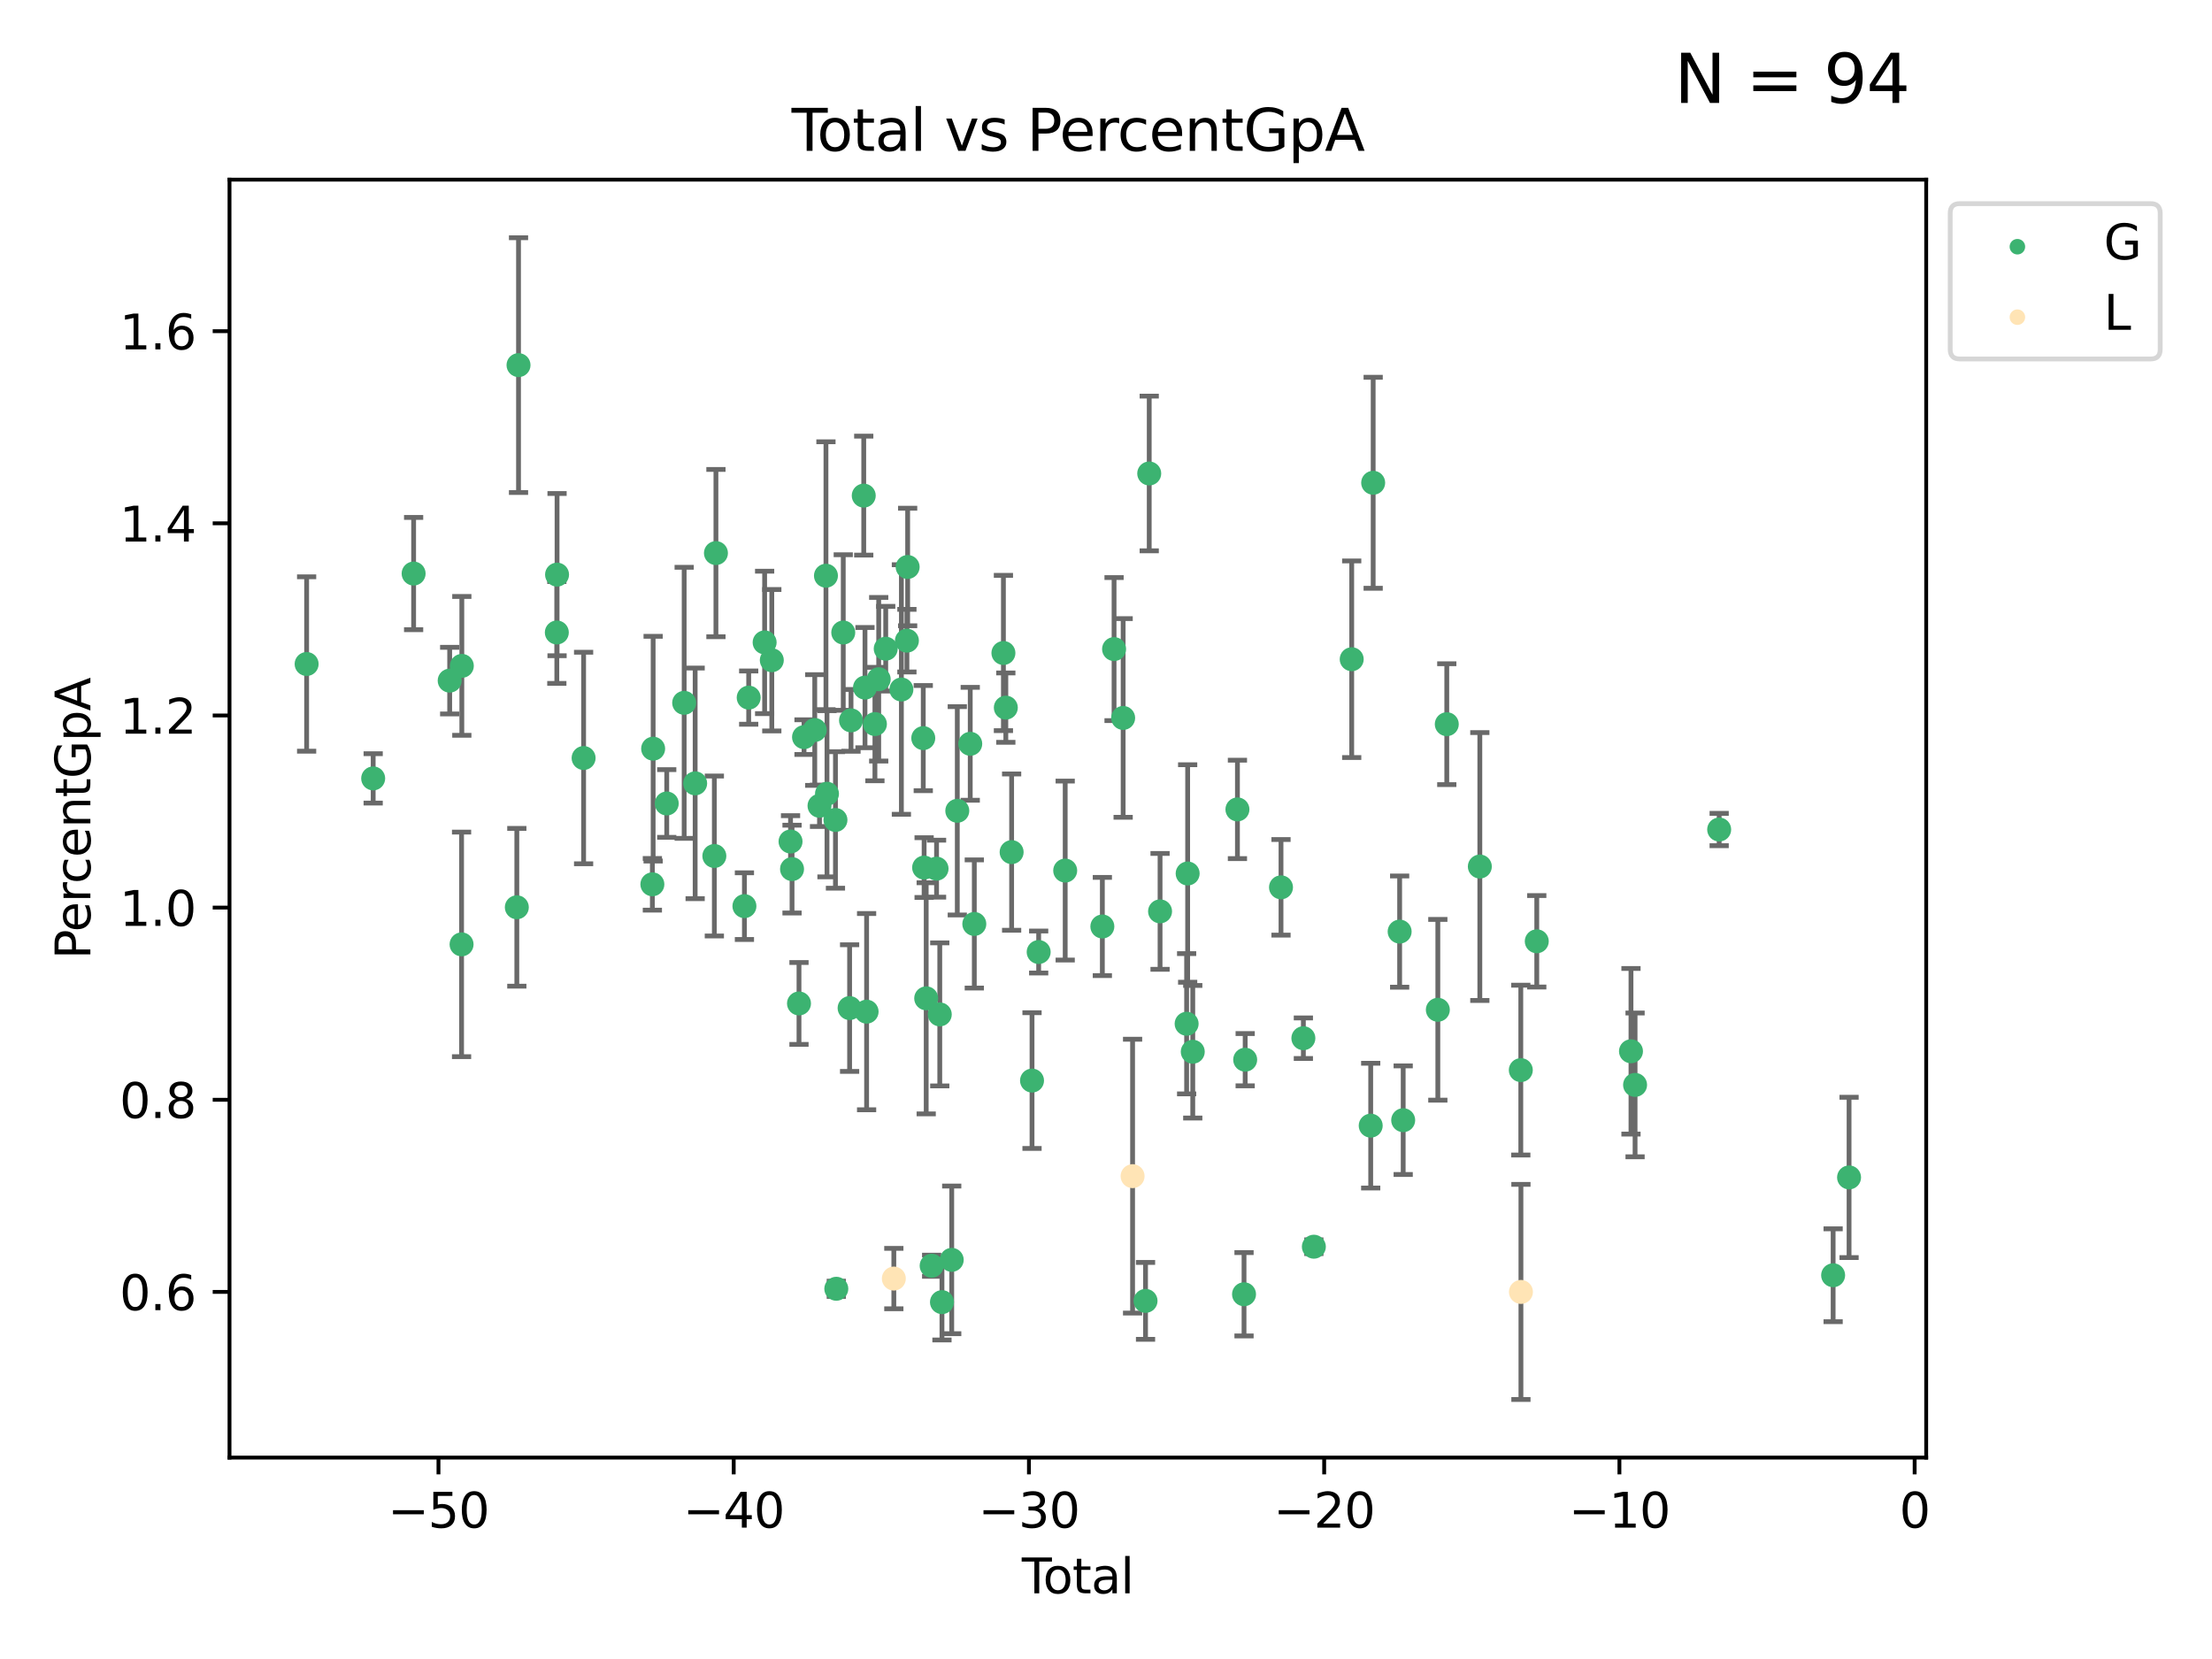 <?xml version="1.0" encoding="utf-8" standalone="no"?>
<!DOCTYPE svg PUBLIC "-//W3C//DTD SVG 1.1//EN"
  "http://www.w3.org/Graphics/SVG/1.1/DTD/svg11.dtd">
<svg xmlns:xlink="http://www.w3.org/1999/xlink" width="460.8pt" height="345.6pt" viewBox="0 0 460.8 345.6" xmlns="http://www.w3.org/2000/svg" version="1.1">
 <defs>
  <style type="text/css">*{stroke-linejoin: round; stroke-linecap: butt}</style>
 </defs>
 <g id="figure_1">
  <g id="patch_1">
   <path d="M 0 345.6 
L 460.8 345.6 
L 460.8 0 
L 0 0 
z
" style="fill: #ffffff"/>
  </g>
  <g id="axes_1">
   <g id="patch_2">
    <path d="M 47.81 303.64 
L 401.26 303.64 
L 401.26 37.422 
L 47.81 37.422 
z
" style="fill: #ffffff"/>
   </g>
   <g id="PathCollection_1">
    <defs>
     <path id="mf61685955a" d="M 0 1.118 
C 0.297 1.118 0.581 1 0.791 0.791 
C 1 0.581 1.118 0.297 1.118 0 
C 1.118 -0.297 1 -0.581 0.791 -0.791 
C 0.581 -1 0.297 -1.118 0 -1.118 
C -0.297 -1.118 -0.581 -1 -0.791 -0.791 
C -1 -0.581 -1.118 -0.297 -1.118 0 
C -1.118 0.297 -1 0.581 -0.791 0.791 
C -0.581 1 -0.297 1.118 0 1.118 
z
" style="stroke: #3cb371"/>
    </defs>
    <g clip-path="url(#p9335118444)">
     <use xlink:href="#mf61685955a" x="63.876" y="138.325" style="fill: #3cb371; stroke: #3cb371"/>
     <use xlink:href="#mf61685955a" x="77.74" y="162.155" style="fill: #3cb371; stroke: #3cb371"/>
     <use xlink:href="#mf61685955a" x="86.165" y="119.481" style="fill: #3cb371; stroke: #3cb371"/>
     <use xlink:href="#mf61685955a" x="93.677" y="141.789" style="fill: #3cb371; stroke: #3cb371"/>
     <use xlink:href="#mf61685955a" x="96.153" y="196.73" style="fill: #3cb371; stroke: #3cb371"/>
     <use xlink:href="#mf61685955a" x="96.207" y="138.716" style="fill: #3cb371; stroke: #3cb371"/>
     <use xlink:href="#mf61685955a" x="107.664" y="189.004" style="fill: #3cb371; stroke: #3cb371"/>
     <use xlink:href="#mf61685955a" x="108.018" y="76.06" style="fill: #3cb371; stroke: #3cb371"/>
     <use xlink:href="#mf61685955a" x="115.997" y="131.758" style="fill: #3cb371; stroke: #3cb371"/>
     <use xlink:href="#mf61685955a" x="116.045" y="119.704" style="fill: #3cb371; stroke: #3cb371"/>
     <use xlink:href="#mf61685955a" x="121.576" y="157.908" style="fill: #3cb371; stroke: #3cb371"/>
     <use xlink:href="#mf61685955a" x="135.901" y="184.217" style="fill: #3cb371; stroke: #3cb371"/>
     <use xlink:href="#mf61685955a" x="136.061" y="155.964" style="fill: #3cb371; stroke: #3cb371"/>
     <use xlink:href="#mf61685955a" x="138.893" y="167.381" style="fill: #3cb371; stroke: #3cb371"/>
     <use xlink:href="#mf61685955a" x="142.525" y="146.413" style="fill: #3cb371; stroke: #3cb371"/>
     <use xlink:href="#mf61685955a" x="144.813" y="163.188" style="fill: #3cb371; stroke: #3cb371"/>
     <use xlink:href="#mf61685955a" x="148.811" y="178.32" style="fill: #3cb371; stroke: #3cb371"/>
     <use xlink:href="#mf61685955a" x="149.143" y="115.218" style="fill: #3cb371; stroke: #3cb371"/>
     <use xlink:href="#mf61685955a" x="155.077" y="188.763" style="fill: #3cb371; stroke: #3cb371"/>
     <use xlink:href="#mf61685955a" x="155.967" y="145.325" style="fill: #3cb371; stroke: #3cb371"/>
     <use xlink:href="#mf61685955a" x="159.287" y="133.824" style="fill: #3cb371; stroke: #3cb371"/>
     <use xlink:href="#mf61685955a" x="160.781" y="137.535" style="fill: #3cb371; stroke: #3cb371"/>
     <use xlink:href="#mf61685955a" x="164.684" y="175.304" style="fill: #3cb371; stroke: #3cb371"/>
     <use xlink:href="#mf61685955a" x="164.996" y="181.046" style="fill: #3cb371; stroke: #3cb371"/>
     <use xlink:href="#mf61685955a" x="166.445" y="209.038" style="fill: #3cb371; stroke: #3cb371"/>
     <use xlink:href="#mf61685955a" x="167.494" y="153.557" style="fill: #3cb371; stroke: #3cb371"/>
     <use xlink:href="#mf61685955a" x="169.728" y="152.074" style="fill: #3cb371; stroke: #3cb371"/>
     <use xlink:href="#mf61685955a" x="170.721" y="167.862" style="fill: #3cb371; stroke: #3cb371"/>
     <use xlink:href="#mf61685955a" x="172.061" y="119.933" style="fill: #3cb371; stroke: #3cb371"/>
     <use xlink:href="#mf61685955a" x="172.277" y="165.356" style="fill: #3cb371; stroke: #3cb371"/>
     <use xlink:href="#mf61685955a" x="174.041" y="170.813" style="fill: #3cb371; stroke: #3cb371"/>
     <use xlink:href="#mf61685955a" x="174.217" y="268.474" style="fill: #3cb371; stroke: #3cb371"/>
     <use xlink:href="#mf61685955a" x="175.666" y="131.766" style="fill: #3cb371; stroke: #3cb371"/>
     <use xlink:href="#mf61685955a" x="176.989" y="210" style="fill: #3cb371; stroke: #3cb371"/>
     <use xlink:href="#mf61685955a" x="177.283" y="150.066" style="fill: #3cb371; stroke: #3cb371"/>
     <use xlink:href="#mf61685955a" x="179.933" y="103.247" style="fill: #3cb371; stroke: #3cb371"/>
     <use xlink:href="#mf61685955a" x="180.193" y="143.243" style="fill: #3cb371; stroke: #3cb371"/>
     <use xlink:href="#mf61685955a" x="180.529" y="210.747" style="fill: #3cb371; stroke: #3cb371"/>
     <use xlink:href="#mf61685955a" x="182.262" y="150.835" style="fill: #3cb371; stroke: #3cb371"/>
     <use xlink:href="#mf61685955a" x="183.051" y="141.498" style="fill: #3cb371; stroke: #3cb371"/>
     <use xlink:href="#mf61685955a" x="184.513" y="135.14" style="fill: #3cb371; stroke: #3cb371"/>
     <use xlink:href="#mf61685955a" x="187.776" y="143.638" style="fill: #3cb371; stroke: #3cb371"/>
     <use xlink:href="#mf61685955a" x="188.926" y="133.463" style="fill: #3cb371; stroke: #3cb371"/>
     <use xlink:href="#mf61685955a" x="189.08" y="118.114" style="fill: #3cb371; stroke: #3cb371"/>
     <use xlink:href="#mf61685955a" x="192.333" y="153.762" style="fill: #3cb371; stroke: #3cb371"/>
     <use xlink:href="#mf61685955a" x="192.511" y="180.734" style="fill: #3cb371; stroke: #3cb371"/>
     <use xlink:href="#mf61685955a" x="192.945" y="207.969" style="fill: #3cb371; stroke: #3cb371"/>
     <use xlink:href="#mf61685955a" x="194.08" y="263.674" style="fill: #3cb371; stroke: #3cb371"/>
     <use xlink:href="#mf61685955a" x="195.102" y="180.958" style="fill: #3cb371; stroke: #3cb371"/>
     <use xlink:href="#mf61685955a" x="195.772" y="211.319" style="fill: #3cb371; stroke: #3cb371"/>
     <use xlink:href="#mf61685955a" x="196.228" y="271.257" style="fill: #3cb371; stroke: #3cb371"/>
     <use xlink:href="#mf61685955a" x="198.262" y="262.451" style="fill: #3cb371; stroke: #3cb371"/>
     <use xlink:href="#mf61685955a" x="199.422" y="168.904" style="fill: #3cb371; stroke: #3cb371"/>
     <use xlink:href="#mf61685955a" x="202.119" y="154.947" style="fill: #3cb371; stroke: #3cb371"/>
     <use xlink:href="#mf61685955a" x="202.966" y="192.477" style="fill: #3cb371; stroke: #3cb371"/>
     <use xlink:href="#mf61685955a" x="209.031" y="136.033" style="fill: #3cb371; stroke: #3cb371"/>
     <use xlink:href="#mf61685955a" x="209.532" y="147.413" style="fill: #3cb371; stroke: #3cb371"/>
     <use xlink:href="#mf61685955a" x="210.741" y="177.511" style="fill: #3cb371; stroke: #3cb371"/>
     <use xlink:href="#mf61685955a" x="214.99" y="225.104" style="fill: #3cb371; stroke: #3cb371"/>
     <use xlink:href="#mf61685955a" x="216.374" y="198.325" style="fill: #3cb371; stroke: #3cb371"/>
     <use xlink:href="#mf61685955a" x="221.9" y="181.356" style="fill: #3cb371; stroke: #3cb371"/>
     <use xlink:href="#mf61685955a" x="229.64" y="193.005" style="fill: #3cb371; stroke: #3cb371"/>
     <use xlink:href="#mf61685955a" x="232.08" y="135.215" style="fill: #3cb371; stroke: #3cb371"/>
     <use xlink:href="#mf61685955a" x="233.972" y="149.561" style="fill: #3cb371; stroke: #3cb371"/>
     <use xlink:href="#mf61685955a" x="238.636" y="270.997" style="fill: #3cb371; stroke: #3cb371"/>
     <use xlink:href="#mf61685955a" x="239.405" y="98.635" style="fill: #3cb371; stroke: #3cb371"/>
     <use xlink:href="#mf61685955a" x="241.662" y="189.854" style="fill: #3cb371; stroke: #3cb371"/>
     <use xlink:href="#mf61685955a" x="247.197" y="213.266" style="fill: #3cb371; stroke: #3cb371"/>
     <use xlink:href="#mf61685955a" x="247.411" y="181.965" style="fill: #3cb371; stroke: #3cb371"/>
     <use xlink:href="#mf61685955a" x="248.474" y="219.098" style="fill: #3cb371; stroke: #3cb371"/>
     <use xlink:href="#mf61685955a" x="257.78" y="168.614" style="fill: #3cb371; stroke: #3cb371"/>
     <use xlink:href="#mf61685955a" x="259.154" y="269.617" style="fill: #3cb371; stroke: #3cb371"/>
     <use xlink:href="#mf61685955a" x="259.394" y="220.753" style="fill: #3cb371; stroke: #3cb371"/>
     <use xlink:href="#mf61685955a" x="266.857" y="184.847" style="fill: #3cb371; stroke: #3cb371"/>
     <use xlink:href="#mf61685955a" x="271.516" y="216.277" style="fill: #3cb371; stroke: #3cb371"/>
     <use xlink:href="#mf61685955a" x="273.701" y="259.711" style="fill: #3cb371; stroke: #3cb371"/>
     <use xlink:href="#mf61685955a" x="281.586" y="137.329" style="fill: #3cb371; stroke: #3cb371"/>
     <use xlink:href="#mf61685955a" x="285.543" y="234.493" style="fill: #3cb371; stroke: #3cb371"/>
     <use xlink:href="#mf61685955a" x="286.057" y="100.572" style="fill: #3cb371; stroke: #3cb371"/>
     <use xlink:href="#mf61685955a" x="291.571" y="194.069" style="fill: #3cb371; stroke: #3cb371"/>
     <use xlink:href="#mf61685955a" x="292.31" y="233.356" style="fill: #3cb371; stroke: #3cb371"/>
     <use xlink:href="#mf61685955a" x="299.528" y="210.358" style="fill: #3cb371; stroke: #3cb371"/>
     <use xlink:href="#mf61685955a" x="301.391" y="150.862" style="fill: #3cb371; stroke: #3cb371"/>
     <use xlink:href="#mf61685955a" x="308.277" y="180.515" style="fill: #3cb371; stroke: #3cb371"/>
     <use xlink:href="#mf61685955a" x="316.811" y="222.923" style="fill: #3cb371; stroke: #3cb371"/>
     <use xlink:href="#mf61685955a" x="320.138" y="196.088" style="fill: #3cb371; stroke: #3cb371"/>
     <use xlink:href="#mf61685955a" x="339.764" y="218.999" style="fill: #3cb371; stroke: #3cb371"/>
     <use xlink:href="#mf61685955a" x="340.617" y="226.005" style="fill: #3cb371; stroke: #3cb371"/>
     <use xlink:href="#mf61685955a" x="358.135" y="172.806" style="fill: #3cb371; stroke: #3cb371"/>
     <use xlink:href="#mf61685955a" x="381.875" y="265.658" style="fill: #3cb371; stroke: #3cb371"/>
     <use xlink:href="#mf61685955a" x="385.194" y="245.277" style="fill: #3cb371; stroke: #3cb371"/>
    </g>
   </g>
   <g id="PathCollection_2">
    <defs>
     <path id="m5a6bc947fc" d="M 0 1.118 
C 0.297 1.118 0.581 1 0.791 0.791 
C 1 0.581 1.118 0.297 1.118 0 
C 1.118 -0.297 1 -0.581 0.791 -0.791 
C 0.581 -1 0.297 -1.118 0 -1.118 
C -0.297 -1.118 -0.581 -1 -0.791 -0.791 
C -1 -0.581 -1.118 -0.297 -1.118 0 
C -1.118 0.297 -1 0.581 -0.791 0.791 
C -0.581 1 -0.297 1.118 0 1.118 
z
" style="stroke: #ffe4b5"/>
    </defs>
    <g clip-path="url(#p9335118444)">
     <use xlink:href="#m5a6bc947fc" x="186.202" y="266.348" style="fill: #ffe4b5; stroke: #ffe4b5"/>
     <use xlink:href="#m5a6bc947fc" x="235.939" y="245.014" style="fill: #ffe4b5; stroke: #ffe4b5"/>
     <use xlink:href="#m5a6bc947fc" x="316.838" y="269.132" style="fill: #ffe4b5; stroke: #ffe4b5"/>
    </g>
   </g>
   <g id="matplotlib.axis_1">
    <g id="xtick_1">
     <g id="line2d_1">
      <defs>
       <path id="m223cbbbddd" d="M 0 0 
L 0 3.5 
" style="stroke: #000000; stroke-width: 0.8"/>
      </defs>
      <g>
       <use xlink:href="#m223cbbbddd" x="91.341" y="303.64" style="stroke: #000000; stroke-width: 0.8"/>
      </g>
     </g>
     <g id="text_1">
      <!-- −50 -->
      <g transform="translate(80.789 318.238)scale(0.1 -0.1)">
       <defs>
        <path id="DejaVuSans-2212" d="M 678 2272 
L 4684 2272 
L 4684 1741 
L 678 1741 
L 678 2272 
z
" transform="scale(0.016)"/>
        <path id="DejaVuSans-35" d="M 691 4666 
L 3169 4666 
L 3169 4134 
L 1269 4134 
L 1269 2991 
Q 1406 3038 1543 3061 
Q 1681 3084 1819 3084 
Q 2600 3084 3056 2656 
Q 3513 2228 3513 1497 
Q 3513 744 3044 326 
Q 2575 -91 1722 -91 
Q 1428 -91 1123 -41 
Q 819 9 494 109 
L 494 744 
Q 775 591 1075 516 
Q 1375 441 1709 441 
Q 2250 441 2565 725 
Q 2881 1009 2881 1497 
Q 2881 1984 2565 2268 
Q 2250 2553 1709 2553 
Q 1456 2553 1204 2497 
Q 953 2441 691 2322 
L 691 4666 
z
" transform="scale(0.016)"/>
        <path id="DejaVuSans-30" d="M 2034 4250 
Q 1547 4250 1301 3770 
Q 1056 3291 1056 2328 
Q 1056 1369 1301 889 
Q 1547 409 2034 409 
Q 2525 409 2770 889 
Q 3016 1369 3016 2328 
Q 3016 3291 2770 3770 
Q 2525 4250 2034 4250 
z
M 2034 4750 
Q 2819 4750 3233 4129 
Q 3647 3509 3647 2328 
Q 3647 1150 3233 529 
Q 2819 -91 2034 -91 
Q 1250 -91 836 529 
Q 422 1150 422 2328 
Q 422 3509 836 4129 
Q 1250 4750 2034 4750 
z
" transform="scale(0.016)"/>
       </defs>
       <use xlink:href="#DejaVuSans-2212"/>
       <use xlink:href="#DejaVuSans-35" x="83.789"/>
       <use xlink:href="#DejaVuSans-30" x="147.412"/>
      </g>
     </g>
    </g>
    <g id="xtick_2">
     <g id="line2d_2">
      <g>
       <use xlink:href="#m223cbbbddd" x="152.844" y="303.64" style="stroke: #000000; stroke-width: 0.8"/>
      </g>
     </g>
     <g id="text_2">
      <!-- −40 -->
      <g transform="translate(142.292 318.238)scale(0.1 -0.1)">
       <defs>
        <path id="DejaVuSans-34" d="M 2419 4116 
L 825 1625 
L 2419 1625 
L 2419 4116 
z
M 2253 4666 
L 3047 4666 
L 3047 1625 
L 3713 1625 
L 3713 1100 
L 3047 1100 
L 3047 0 
L 2419 0 
L 2419 1100 
L 313 1100 
L 313 1709 
L 2253 4666 
z
" transform="scale(0.016)"/>
       </defs>
       <use xlink:href="#DejaVuSans-2212"/>
       <use xlink:href="#DejaVuSans-34" x="83.789"/>
       <use xlink:href="#DejaVuSans-30" x="147.412"/>
      </g>
     </g>
    </g>
    <g id="xtick_3">
     <g id="line2d_3">
      <g>
       <use xlink:href="#m223cbbbddd" x="214.347" y="303.64" style="stroke: #000000; stroke-width: 0.8"/>
      </g>
     </g>
     <g id="text_3">
      <!-- −30 -->
      <g transform="translate(203.795 318.238)scale(0.1 -0.1)">
       <defs>
        <path id="DejaVuSans-33" d="M 2597 2516 
Q 3050 2419 3304 2112 
Q 3559 1806 3559 1356 
Q 3559 666 3084 287 
Q 2609 -91 1734 -91 
Q 1441 -91 1130 -33 
Q 819 25 488 141 
L 488 750 
Q 750 597 1062 519 
Q 1375 441 1716 441 
Q 2309 441 2620 675 
Q 2931 909 2931 1356 
Q 2931 1769 2642 2001 
Q 2353 2234 1838 2234 
L 1294 2234 
L 1294 2753 
L 1863 2753 
Q 2328 2753 2575 2939 
Q 2822 3125 2822 3475 
Q 2822 3834 2567 4026 
Q 2313 4219 1838 4219 
Q 1578 4219 1281 4162 
Q 984 4106 628 3988 
L 628 4550 
Q 988 4650 1302 4700 
Q 1616 4750 1894 4750 
Q 2613 4750 3031 4423 
Q 3450 4097 3450 3541 
Q 3450 3153 3228 2886 
Q 3006 2619 2597 2516 
z
" transform="scale(0.016)"/>
       </defs>
       <use xlink:href="#DejaVuSans-2212"/>
       <use xlink:href="#DejaVuSans-33" x="83.789"/>
       <use xlink:href="#DejaVuSans-30" x="147.412"/>
      </g>
     </g>
    </g>
    <g id="xtick_4">
     <g id="line2d_4">
      <g>
       <use xlink:href="#m223cbbbddd" x="275.85" y="303.64" style="stroke: #000000; stroke-width: 0.8"/>
      </g>
     </g>
     <g id="text_4">
      <!-- −20 -->
      <g transform="translate(265.298 318.238)scale(0.1 -0.1)">
       <defs>
        <path id="DejaVuSans-32" d="M 1228 531 
L 3431 531 
L 3431 0 
L 469 0 
L 469 531 
Q 828 903 1448 1529 
Q 2069 2156 2228 2338 
Q 2531 2678 2651 2914 
Q 2772 3150 2772 3378 
Q 2772 3750 2511 3984 
Q 2250 4219 1831 4219 
Q 1534 4219 1204 4116 
Q 875 4013 500 3803 
L 500 4441 
Q 881 4594 1212 4672 
Q 1544 4750 1819 4750 
Q 2544 4750 2975 4387 
Q 3406 4025 3406 3419 
Q 3406 3131 3298 2873 
Q 3191 2616 2906 2266 
Q 2828 2175 2409 1742 
Q 1991 1309 1228 531 
z
" transform="scale(0.016)"/>
       </defs>
       <use xlink:href="#DejaVuSans-2212"/>
       <use xlink:href="#DejaVuSans-32" x="83.789"/>
       <use xlink:href="#DejaVuSans-30" x="147.412"/>
      </g>
     </g>
    </g>
    <g id="xtick_5">
     <g id="line2d_5">
      <g>
       <use xlink:href="#m223cbbbddd" x="337.353" y="303.64" style="stroke: #000000; stroke-width: 0.8"/>
      </g>
     </g>
     <g id="text_5">
      <!-- −10 -->
      <g transform="translate(326.801 318.238)scale(0.1 -0.1)">
       <defs>
        <path id="DejaVuSans-31" d="M 794 531 
L 1825 531 
L 1825 4091 
L 703 3866 
L 703 4441 
L 1819 4666 
L 2450 4666 
L 2450 531 
L 3481 531 
L 3481 0 
L 794 0 
L 794 531 
z
" transform="scale(0.016)"/>
       </defs>
       <use xlink:href="#DejaVuSans-2212"/>
       <use xlink:href="#DejaVuSans-31" x="83.789"/>
       <use xlink:href="#DejaVuSans-30" x="147.412"/>
      </g>
     </g>
    </g>
    <g id="xtick_6">
     <g id="line2d_6">
      <g>
       <use xlink:href="#m223cbbbddd" x="398.856" y="303.64" style="stroke: #000000; stroke-width: 0.8"/>
      </g>
     </g>
     <g id="text_6">
      <!-- 0 -->
      <g transform="translate(395.675 318.238)scale(0.1 -0.1)">
       <use xlink:href="#DejaVuSans-30"/>
      </g>
     </g>
    </g>
    <g id="text_7">
     <!-- Total -->
     <g transform="translate(212.858 331.917)scale(0.1 -0.1)">
      <defs>
       <path id="DejaVuSans-54" d="M -19 4666 
L 3928 4666 
L 3928 4134 
L 2272 4134 
L 2272 0 
L 1638 0 
L 1638 4134 
L -19 4134 
L -19 4666 
z
" transform="scale(0.016)"/>
       <path id="DejaVuSans-6f" d="M 1959 3097 
Q 1497 3097 1228 2736 
Q 959 2375 959 1747 
Q 959 1119 1226 758 
Q 1494 397 1959 397 
Q 2419 397 2687 759 
Q 2956 1122 2956 1747 
Q 2956 2369 2687 2733 
Q 2419 3097 1959 3097 
z
M 1959 3584 
Q 2709 3584 3137 3096 
Q 3566 2609 3566 1747 
Q 3566 888 3137 398 
Q 2709 -91 1959 -91 
Q 1206 -91 779 398 
Q 353 888 353 1747 
Q 353 2609 779 3096 
Q 1206 3584 1959 3584 
z
" transform="scale(0.016)"/>
       <path id="DejaVuSans-74" d="M 1172 4494 
L 1172 3500 
L 2356 3500 
L 2356 3053 
L 1172 3053 
L 1172 1153 
Q 1172 725 1289 603 
Q 1406 481 1766 481 
L 2356 481 
L 2356 0 
L 1766 0 
Q 1100 0 847 248 
Q 594 497 594 1153 
L 594 3053 
L 172 3053 
L 172 3500 
L 594 3500 
L 594 4494 
L 1172 4494 
z
" transform="scale(0.016)"/>
       <path id="DejaVuSans-61" d="M 2194 1759 
Q 1497 1759 1228 1600 
Q 959 1441 959 1056 
Q 959 750 1161 570 
Q 1363 391 1709 391 
Q 2188 391 2477 730 
Q 2766 1069 2766 1631 
L 2766 1759 
L 2194 1759 
z
M 3341 1997 
L 3341 0 
L 2766 0 
L 2766 531 
Q 2569 213 2275 61 
Q 1981 -91 1556 -91 
Q 1019 -91 701 211 
Q 384 513 384 1019 
Q 384 1609 779 1909 
Q 1175 2209 1959 2209 
L 2766 2209 
L 2766 2266 
Q 2766 2663 2505 2880 
Q 2244 3097 1772 3097 
Q 1472 3097 1187 3025 
Q 903 2953 641 2809 
L 641 3341 
Q 956 3463 1253 3523 
Q 1550 3584 1831 3584 
Q 2591 3584 2966 3190 
Q 3341 2797 3341 1997 
z
" transform="scale(0.016)"/>
       <path id="DejaVuSans-6c" d="M 603 4863 
L 1178 4863 
L 1178 0 
L 603 0 
L 603 4863 
z
" transform="scale(0.016)"/>
      </defs>
      <use xlink:href="#DejaVuSans-54"/>
      <use xlink:href="#DejaVuSans-6f" x="44.084"/>
      <use xlink:href="#DejaVuSans-74" x="105.266"/>
      <use xlink:href="#DejaVuSans-61" x="144.475"/>
      <use xlink:href="#DejaVuSans-6c" x="205.754"/>
     </g>
    </g>
   </g>
   <g id="matplotlib.axis_2">
    <g id="ytick_1">
     <g id="line2d_7">
      <defs>
       <path id="m1fba50329b" d="M 0 0 
L -3.5 0 
" style="stroke: #000000; stroke-width: 0.8"/>
      </defs>
      <g>
       <use xlink:href="#m1fba50329b" x="47.81" y="269.129" style="stroke: #000000; stroke-width: 0.8"/>
      </g>
     </g>
     <g id="text_8">
      <!-- 0.6 -->
      <g transform="translate(24.907 272.928)scale(0.1 -0.1)">
       <defs>
        <path id="DejaVuSans-2e" d="M 684 794 
L 1344 794 
L 1344 0 
L 684 0 
L 684 794 
z
" transform="scale(0.016)"/>
        <path id="DejaVuSans-36" d="M 2113 2584 
Q 1688 2584 1439 2293 
Q 1191 2003 1191 1497 
Q 1191 994 1439 701 
Q 1688 409 2113 409 
Q 2538 409 2786 701 
Q 3034 994 3034 1497 
Q 3034 2003 2786 2293 
Q 2538 2584 2113 2584 
z
M 3366 4563 
L 3366 3988 
Q 3128 4100 2886 4159 
Q 2644 4219 2406 4219 
Q 1781 4219 1451 3797 
Q 1122 3375 1075 2522 
Q 1259 2794 1537 2939 
Q 1816 3084 2150 3084 
Q 2853 3084 3261 2657 
Q 3669 2231 3669 1497 
Q 3669 778 3244 343 
Q 2819 -91 2113 -91 
Q 1303 -91 875 529 
Q 447 1150 447 2328 
Q 447 3434 972 4092 
Q 1497 4750 2381 4750 
Q 2619 4750 2861 4703 
Q 3103 4656 3366 4563 
z
" transform="scale(0.016)"/>
       </defs>
       <use xlink:href="#DejaVuSans-30"/>
       <use xlink:href="#DejaVuSans-2e" x="63.623"/>
       <use xlink:href="#DejaVuSans-36" x="95.41"/>
      </g>
     </g>
    </g>
    <g id="ytick_2">
     <g id="line2d_8">
      <g>
       <use xlink:href="#m1fba50329b" x="47.81" y="229.101" style="stroke: #000000; stroke-width: 0.8"/>
      </g>
     </g>
     <g id="text_9">
      <!-- 0.8 -->
      <g transform="translate(24.907 232.9)scale(0.1 -0.1)">
       <defs>
        <path id="DejaVuSans-38" d="M 2034 2216 
Q 1584 2216 1326 1975 
Q 1069 1734 1069 1313 
Q 1069 891 1326 650 
Q 1584 409 2034 409 
Q 2484 409 2743 651 
Q 3003 894 3003 1313 
Q 3003 1734 2745 1975 
Q 2488 2216 2034 2216 
z
M 1403 2484 
Q 997 2584 770 2862 
Q 544 3141 544 3541 
Q 544 4100 942 4425 
Q 1341 4750 2034 4750 
Q 2731 4750 3128 4425 
Q 3525 4100 3525 3541 
Q 3525 3141 3298 2862 
Q 3072 2584 2669 2484 
Q 3125 2378 3379 2068 
Q 3634 1759 3634 1313 
Q 3634 634 3220 271 
Q 2806 -91 2034 -91 
Q 1263 -91 848 271 
Q 434 634 434 1313 
Q 434 1759 690 2068 
Q 947 2378 1403 2484 
z
M 1172 3481 
Q 1172 3119 1398 2916 
Q 1625 2713 2034 2713 
Q 2441 2713 2670 2916 
Q 2900 3119 2900 3481 
Q 2900 3844 2670 4047 
Q 2441 4250 2034 4250 
Q 1625 4250 1398 4047 
Q 1172 3844 1172 3481 
z
" transform="scale(0.016)"/>
       </defs>
       <use xlink:href="#DejaVuSans-30"/>
       <use xlink:href="#DejaVuSans-2e" x="63.623"/>
       <use xlink:href="#DejaVuSans-38" x="95.41"/>
      </g>
     </g>
    </g>
    <g id="ytick_3">
     <g id="line2d_9">
      <g>
       <use xlink:href="#m1fba50329b" x="47.81" y="189.073" style="stroke: #000000; stroke-width: 0.8"/>
      </g>
     </g>
     <g id="text_10">
      <!-- 1.0 -->
      <g transform="translate(24.907 192.872)scale(0.1 -0.1)">
       <use xlink:href="#DejaVuSans-31"/>
       <use xlink:href="#DejaVuSans-2e" x="63.623"/>
       <use xlink:href="#DejaVuSans-30" x="95.41"/>
      </g>
     </g>
    </g>
    <g id="ytick_4">
     <g id="line2d_10">
      <g>
       <use xlink:href="#m1fba50329b" x="47.81" y="149.045" style="stroke: #000000; stroke-width: 0.8"/>
      </g>
     </g>
     <g id="text_11">
      <!-- 1.2 -->
      <g transform="translate(24.907 152.844)scale(0.1 -0.1)">
       <use xlink:href="#DejaVuSans-31"/>
       <use xlink:href="#DejaVuSans-2e" x="63.623"/>
       <use xlink:href="#DejaVuSans-32" x="95.41"/>
      </g>
     </g>
    </g>
    <g id="ytick_5">
     <g id="line2d_11">
      <g>
       <use xlink:href="#m1fba50329b" x="47.81" y="109.017" style="stroke: #000000; stroke-width: 0.8"/>
      </g>
     </g>
     <g id="text_12">
      <!-- 1.4 -->
      <g transform="translate(24.907 112.816)scale(0.1 -0.1)">
       <use xlink:href="#DejaVuSans-31"/>
       <use xlink:href="#DejaVuSans-2e" x="63.623"/>
       <use xlink:href="#DejaVuSans-34" x="95.41"/>
      </g>
     </g>
    </g>
    <g id="ytick_6">
     <g id="line2d_12">
      <g>
       <use xlink:href="#m1fba50329b" x="47.81" y="68.988" style="stroke: #000000; stroke-width: 0.8"/>
      </g>
     </g>
     <g id="text_13">
      <!-- 1.6 -->
      <g transform="translate(24.907 72.788)scale(0.1 -0.1)">
       <use xlink:href="#DejaVuSans-31"/>
       <use xlink:href="#DejaVuSans-2e" x="63.623"/>
       <use xlink:href="#DejaVuSans-36" x="95.41"/>
      </g>
     </g>
    </g>
    <g id="text_14">
     <!-- PercentGpA -->
     <g transform="translate(18.827 199.807)rotate(-90)scale(0.1 -0.1)">
      <defs>
       <path id="DejaVuSans-50" d="M 1259 4147 
L 1259 2394 
L 2053 2394 
Q 2494 2394 2734 2622 
Q 2975 2850 2975 3272 
Q 2975 3691 2734 3919 
Q 2494 4147 2053 4147 
L 1259 4147 
z
M 628 4666 
L 2053 4666 
Q 2838 4666 3239 4311 
Q 3641 3956 3641 3272 
Q 3641 2581 3239 2228 
Q 2838 1875 2053 1875 
L 1259 1875 
L 1259 0 
L 628 0 
L 628 4666 
z
" transform="scale(0.016)"/>
       <path id="DejaVuSans-65" d="M 3597 1894 
L 3597 1613 
L 953 1613 
Q 991 1019 1311 708 
Q 1631 397 2203 397 
Q 2534 397 2845 478 
Q 3156 559 3463 722 
L 3463 178 
Q 3153 47 2828 -22 
Q 2503 -91 2169 -91 
Q 1331 -91 842 396 
Q 353 884 353 1716 
Q 353 2575 817 3079 
Q 1281 3584 2069 3584 
Q 2775 3584 3186 3129 
Q 3597 2675 3597 1894 
z
M 3022 2063 
Q 3016 2534 2758 2815 
Q 2500 3097 2075 3097 
Q 1594 3097 1305 2825 
Q 1016 2553 972 2059 
L 3022 2063 
z
" transform="scale(0.016)"/>
       <path id="DejaVuSans-72" d="M 2631 2963 
Q 2534 3019 2420 3045 
Q 2306 3072 2169 3072 
Q 1681 3072 1420 2755 
Q 1159 2438 1159 1844 
L 1159 0 
L 581 0 
L 581 3500 
L 1159 3500 
L 1159 2956 
Q 1341 3275 1631 3429 
Q 1922 3584 2338 3584 
Q 2397 3584 2469 3576 
Q 2541 3569 2628 3553 
L 2631 2963 
z
" transform="scale(0.016)"/>
       <path id="DejaVuSans-63" d="M 3122 3366 
L 3122 2828 
Q 2878 2963 2633 3030 
Q 2388 3097 2138 3097 
Q 1578 3097 1268 2742 
Q 959 2388 959 1747 
Q 959 1106 1268 751 
Q 1578 397 2138 397 
Q 2388 397 2633 464 
Q 2878 531 3122 666 
L 3122 134 
Q 2881 22 2623 -34 
Q 2366 -91 2075 -91 
Q 1284 -91 818 406 
Q 353 903 353 1747 
Q 353 2603 823 3093 
Q 1294 3584 2113 3584 
Q 2378 3584 2631 3529 
Q 2884 3475 3122 3366 
z
" transform="scale(0.016)"/>
       <path id="DejaVuSans-6e" d="M 3513 2113 
L 3513 0 
L 2938 0 
L 2938 2094 
Q 2938 2591 2744 2837 
Q 2550 3084 2163 3084 
Q 1697 3084 1428 2787 
Q 1159 2491 1159 1978 
L 1159 0 
L 581 0 
L 581 3500 
L 1159 3500 
L 1159 2956 
Q 1366 3272 1645 3428 
Q 1925 3584 2291 3584 
Q 2894 3584 3203 3211 
Q 3513 2838 3513 2113 
z
" transform="scale(0.016)"/>
       <path id="DejaVuSans-47" d="M 3809 666 
L 3809 1919 
L 2778 1919 
L 2778 2438 
L 4434 2438 
L 4434 434 
Q 4069 175 3628 42 
Q 3188 -91 2688 -91 
Q 1594 -91 976 548 
Q 359 1188 359 2328 
Q 359 3472 976 4111 
Q 1594 4750 2688 4750 
Q 3144 4750 3555 4637 
Q 3966 4525 4313 4306 
L 4313 3634 
Q 3963 3931 3569 4081 
Q 3175 4231 2741 4231 
Q 1884 4231 1454 3753 
Q 1025 3275 1025 2328 
Q 1025 1384 1454 906 
Q 1884 428 2741 428 
Q 3075 428 3337 486 
Q 3600 544 3809 666 
z
" transform="scale(0.016)"/>
       <path id="DejaVuSans-70" d="M 1159 525 
L 1159 -1331 
L 581 -1331 
L 581 3500 
L 1159 3500 
L 1159 2969 
Q 1341 3281 1617 3432 
Q 1894 3584 2278 3584 
Q 2916 3584 3314 3078 
Q 3713 2572 3713 1747 
Q 3713 922 3314 415 
Q 2916 -91 2278 -91 
Q 1894 -91 1617 61 
Q 1341 213 1159 525 
z
M 3116 1747 
Q 3116 2381 2855 2742 
Q 2594 3103 2138 3103 
Q 1681 3103 1420 2742 
Q 1159 2381 1159 1747 
Q 1159 1113 1420 752 
Q 1681 391 2138 391 
Q 2594 391 2855 752 
Q 3116 1113 3116 1747 
z
" transform="scale(0.016)"/>
       <path id="DejaVuSans-41" d="M 2188 4044 
L 1331 1722 
L 3047 1722 
L 2188 4044 
z
M 1831 4666 
L 2547 4666 
L 4325 0 
L 3669 0 
L 3244 1197 
L 1141 1197 
L 716 0 
L 50 0 
L 1831 4666 
z
" transform="scale(0.016)"/>
      </defs>
      <use xlink:href="#DejaVuSans-50"/>
      <use xlink:href="#DejaVuSans-65" x="56.678"/>
      <use xlink:href="#DejaVuSans-72" x="118.201"/>
      <use xlink:href="#DejaVuSans-63" x="157.064"/>
      <use xlink:href="#DejaVuSans-65" x="212.045"/>
      <use xlink:href="#DejaVuSans-6e" x="273.568"/>
      <use xlink:href="#DejaVuSans-74" x="336.947"/>
      <use xlink:href="#DejaVuSans-47" x="376.156"/>
      <use xlink:href="#DejaVuSans-70" x="453.646"/>
      <use xlink:href="#DejaVuSans-41" x="517.123"/>
     </g>
    </g>
   </g>
   <g id="LineCollection_1">
    <path d="M 63.876 156.489 
L 63.876 120.16 
" clip-path="url(#p9335118444)" style="fill: none; stroke: #696969"/>
    <path d="M 77.74 167.298 
L 77.74 157.011 
" clip-path="url(#p9335118444)" style="fill: none; stroke: #696969"/>
    <path d="M 86.165 131.175 
L 86.165 107.788 
" clip-path="url(#p9335118444)" style="fill: none; stroke: #696969"/>
    <path d="M 93.677 148.729 
L 93.677 134.848 
" clip-path="url(#p9335118444)" style="fill: none; stroke: #696969"/>
    <path d="M 96.153 220.118 
L 96.153 173.343 
" clip-path="url(#p9335118444)" style="fill: none; stroke: #696969"/>
    <path d="M 96.207 153.177 
L 96.207 124.256 
" clip-path="url(#p9335118444)" style="fill: none; stroke: #696969"/>
    <path d="M 107.664 205.434 
L 107.664 172.574 
" clip-path="url(#p9335118444)" style="fill: none; stroke: #696969"/>
    <path d="M 108.018 102.597 
L 108.018 49.523 
" clip-path="url(#p9335118444)" style="fill: none; stroke: #696969"/>
    <path d="M 115.997 142.361 
L 115.997 121.156 
" clip-path="url(#p9335118444)" style="fill: none; stroke: #696969"/>
    <path d="M 116.045 136.598 
L 116.045 102.81 
" clip-path="url(#p9335118444)" style="fill: none; stroke: #696969"/>
    <path d="M 121.576 179.941 
L 121.576 135.875 
" clip-path="url(#p9335118444)" style="fill: none; stroke: #696969"/>
    <path d="M 135.901 189.599 
L 135.901 178.834 
" clip-path="url(#p9335118444)" style="fill: none; stroke: #696969"/>
    <path d="M 136.061 179.367 
L 136.061 132.56 
" clip-path="url(#p9335118444)" style="fill: none; stroke: #696969"/>
    <path d="M 138.893 174.434 
L 138.893 160.327 
" clip-path="url(#p9335118444)" style="fill: none; stroke: #696969"/>
    <path d="M 142.525 174.642 
L 142.525 118.183 
" clip-path="url(#p9335118444)" style="fill: none; stroke: #696969"/>
    <path d="M 144.813 187.209 
L 144.813 139.168 
" clip-path="url(#p9335118444)" style="fill: none; stroke: #696969"/>
    <path d="M 148.811 194.979 
L 148.811 161.661 
" clip-path="url(#p9335118444)" style="fill: none; stroke: #696969"/>
    <path d="M 149.143 132.642 
L 149.143 97.794 
" clip-path="url(#p9335118444)" style="fill: none; stroke: #696969"/>
    <path d="M 155.077 195.711 
L 155.077 181.816 
" clip-path="url(#p9335118444)" style="fill: none; stroke: #696969"/>
    <path d="M 155.967 150.872 
L 155.967 139.778 
" clip-path="url(#p9335118444)" style="fill: none; stroke: #696969"/>
    <path d="M 159.287 148.659 
L 159.287 118.989 
" clip-path="url(#p9335118444)" style="fill: none; stroke: #696969"/>
    <path d="M 160.781 152.263 
L 160.781 122.807 
" clip-path="url(#p9335118444)" style="fill: none; stroke: #696969"/>
    <path d="M 164.684 180.689 
L 164.684 169.919 
" clip-path="url(#p9335118444)" style="fill: none; stroke: #696969"/>
    <path d="M 164.996 190.193 
L 164.996 171.9 
" clip-path="url(#p9335118444)" style="fill: none; stroke: #696969"/>
    <path d="M 166.445 217.566 
L 166.445 200.509 
" clip-path="url(#p9335118444)" style="fill: none; stroke: #696969"/>
    <path d="M 167.494 157.169 
L 167.494 149.945 
" clip-path="url(#p9335118444)" style="fill: none; stroke: #696969"/>
    <path d="M 169.728 163.605 
L 169.728 140.542 
" clip-path="url(#p9335118444)" style="fill: none; stroke: #696969"/>
    <path d="M 170.721 172.173 
L 170.721 163.55 
" clip-path="url(#p9335118444)" style="fill: none; stroke: #696969"/>
    <path d="M 172.061 147.836 
L 172.061 92.03 
" clip-path="url(#p9335118444)" style="fill: none; stroke: #696969"/>
    <path d="M 172.277 182.663 
L 172.277 148.05 
" clip-path="url(#p9335118444)" style="fill: none; stroke: #696969"/>
    <path d="M 174.041 185.029 
L 174.041 156.596 
" clip-path="url(#p9335118444)" style="fill: none; stroke: #696969"/>
    <path d="M 174.217 270.064 
L 174.217 266.885 
" clip-path="url(#p9335118444)" style="fill: none; stroke: #696969"/>
    <path d="M 175.666 147.968 
L 175.666 115.564 
" clip-path="url(#p9335118444)" style="fill: none; stroke: #696969"/>
    <path d="M 176.989 223.189 
L 176.989 196.812 
" clip-path="url(#p9335118444)" style="fill: none; stroke: #696969"/>
    <path d="M 177.283 156.501 
L 177.283 143.63 
" clip-path="url(#p9335118444)" style="fill: none; stroke: #696969"/>
    <path d="M 179.933 115.639 
L 179.933 90.856 
" clip-path="url(#p9335118444)" style="fill: none; stroke: #696969"/>
    <path d="M 180.193 155.765 
L 180.193 130.72 
" clip-path="url(#p9335118444)" style="fill: none; stroke: #696969"/>
    <path d="M 180.529 231.187 
L 180.529 190.306 
" clip-path="url(#p9335118444)" style="fill: none; stroke: #696969"/>
    <path d="M 182.262 162.65 
L 182.262 139.02 
" clip-path="url(#p9335118444)" style="fill: none; stroke: #696969"/>
    <path d="M 183.051 158.538 
L 183.051 124.459 
" clip-path="url(#p9335118444)" style="fill: none; stroke: #696969"/>
    <path d="M 184.513 143.959 
L 184.513 126.322 
" clip-path="url(#p9335118444)" style="fill: none; stroke: #696969"/>
    <path d="M 187.776 169.63 
L 187.776 117.646 
" clip-path="url(#p9335118444)" style="fill: none; stroke: #696969"/>
    <path d="M 188.926 139.983 
L 188.926 126.943 
" clip-path="url(#p9335118444)" style="fill: none; stroke: #696969"/>
    <path d="M 189.08 130.356 
L 189.08 105.872 
" clip-path="url(#p9335118444)" style="fill: none; stroke: #696969"/>
    <path d="M 192.333 164.718 
L 192.333 142.806 
" clip-path="url(#p9335118444)" style="fill: none; stroke: #696969"/>
    <path d="M 192.511 186.957 
L 192.511 174.511 
" clip-path="url(#p9335118444)" style="fill: none; stroke: #696969"/>
    <path d="M 192.945 232.043 
L 192.945 183.896 
" clip-path="url(#p9335118444)" style="fill: none; stroke: #696969"/>
    <path d="M 194.08 265.876 
L 194.08 261.472 
" clip-path="url(#p9335118444)" style="fill: none; stroke: #696969"/>
    <path d="M 195.102 186.891 
L 195.102 175.025 
" clip-path="url(#p9335118444)" style="fill: none; stroke: #696969"/>
    <path d="M 195.772 226.217 
L 195.772 196.42 
" clip-path="url(#p9335118444)" style="fill: none; stroke: #696969"/>
    <path d="M 196.228 279.138 
L 196.228 263.377 
" clip-path="url(#p9335118444)" style="fill: none; stroke: #696969"/>
    <path d="M 198.262 277.83 
L 198.262 247.073 
" clip-path="url(#p9335118444)" style="fill: none; stroke: #696969"/>
    <path d="M 199.422 190.603 
L 199.422 147.204 
" clip-path="url(#p9335118444)" style="fill: none; stroke: #696969"/>
    <path d="M 202.119 166.708 
L 202.119 143.185 
" clip-path="url(#p9335118444)" style="fill: none; stroke: #696969"/>
    <path d="M 202.966 205.829 
L 202.966 179.126 
" clip-path="url(#p9335118444)" style="fill: none; stroke: #696969"/>
    <path d="M 209.031 152.208 
L 209.031 119.857 
" clip-path="url(#p9335118444)" style="fill: none; stroke: #696969"/>
    <path d="M 209.532 154.639 
L 209.532 140.188 
" clip-path="url(#p9335118444)" style="fill: none; stroke: #696969"/>
    <path d="M 210.741 193.789 
L 210.741 161.232 
" clip-path="url(#p9335118444)" style="fill: none; stroke: #696969"/>
    <path d="M 214.99 239.24 
L 214.99 210.967 
" clip-path="url(#p9335118444)" style="fill: none; stroke: #696969"/>
    <path d="M 216.374 202.699 
L 216.374 193.951 
" clip-path="url(#p9335118444)" style="fill: none; stroke: #696969"/>
    <path d="M 221.9 199.997 
L 221.9 162.715 
" clip-path="url(#p9335118444)" style="fill: none; stroke: #696969"/>
    <path d="M 229.64 203.234 
L 229.64 182.775 
" clip-path="url(#p9335118444)" style="fill: none; stroke: #696969"/>
    <path d="M 232.08 150.115 
L 232.08 120.314 
" clip-path="url(#p9335118444)" style="fill: none; stroke: #696969"/>
    <path d="M 233.972 170.256 
L 233.972 128.866 
" clip-path="url(#p9335118444)" style="fill: none; stroke: #696969"/>
    <path d="M 238.636 279.008 
L 238.636 262.986 
" clip-path="url(#p9335118444)" style="fill: none; stroke: #696969"/>
    <path d="M 239.405 114.747 
L 239.405 82.523 
" clip-path="url(#p9335118444)" style="fill: none; stroke: #696969"/>
    <path d="M 241.662 201.923 
L 241.662 177.785 
" clip-path="url(#p9335118444)" style="fill: none; stroke: #696969"/>
    <path d="M 247.197 227.878 
L 247.197 198.654 
" clip-path="url(#p9335118444)" style="fill: none; stroke: #696969"/>
    <path d="M 247.411 204.619 
L 247.411 159.311 
" clip-path="url(#p9335118444)" style="fill: none; stroke: #696969"/>
    <path d="M 248.474 232.907 
L 248.474 205.289 
" clip-path="url(#p9335118444)" style="fill: none; stroke: #696969"/>
    <path d="M 257.78 178.865 
L 257.78 158.363 
" clip-path="url(#p9335118444)" style="fill: none; stroke: #696969"/>
    <path d="M 259.154 278.298 
L 259.154 260.937 
" clip-path="url(#p9335118444)" style="fill: none; stroke: #696969"/>
    <path d="M 259.394 226.196 
L 259.394 215.31 
" clip-path="url(#p9335118444)" style="fill: none; stroke: #696969"/>
    <path d="M 266.857 194.803 
L 266.857 174.891 
" clip-path="url(#p9335118444)" style="fill: none; stroke: #696969"/>
    <path d="M 271.516 220.501 
L 271.516 212.053 
" clip-path="url(#p9335118444)" style="fill: none; stroke: #696969"/>
    <path d="M 273.701 261.143 
L 273.701 258.278 
" clip-path="url(#p9335118444)" style="fill: none; stroke: #696969"/>
    <path d="M 281.586 157.806 
L 281.586 116.853 
" clip-path="url(#p9335118444)" style="fill: none; stroke: #696969"/>
    <path d="M 285.543 247.486 
L 285.543 221.5 
" clip-path="url(#p9335118444)" style="fill: none; stroke: #696969"/>
    <path d="M 286.057 122.548 
L 286.057 78.595 
" clip-path="url(#p9335118444)" style="fill: none; stroke: #696969"/>
    <path d="M 291.571 205.652 
L 291.571 182.486 
" clip-path="url(#p9335118444)" style="fill: none; stroke: #696969"/>
    <path d="M 292.31 244.665 
L 292.31 222.046 
" clip-path="url(#p9335118444)" style="fill: none; stroke: #696969"/>
    <path d="M 299.528 229.182 
L 299.528 191.534 
" clip-path="url(#p9335118444)" style="fill: none; stroke: #696969"/>
    <path d="M 301.391 163.452 
L 301.391 138.273 
" clip-path="url(#p9335118444)" style="fill: none; stroke: #696969"/>
    <path d="M 308.277 208.415 
L 308.277 152.614 
" clip-path="url(#p9335118444)" style="fill: none; stroke: #696969"/>
    <path d="M 316.811 240.613 
L 316.811 205.234 
" clip-path="url(#p9335118444)" style="fill: none; stroke: #696969"/>
    <path d="M 320.138 205.614 
L 320.138 186.561 
" clip-path="url(#p9335118444)" style="fill: none; stroke: #696969"/>
    <path d="M 339.764 236.249 
L 339.764 201.748 
" clip-path="url(#p9335118444)" style="fill: none; stroke: #696969"/>
    <path d="M 340.617 240.982 
L 340.617 211.028 
" clip-path="url(#p9335118444)" style="fill: none; stroke: #696969"/>
    <path d="M 358.135 176.174 
L 358.135 169.438 
" clip-path="url(#p9335118444)" style="fill: none; stroke: #696969"/>
    <path d="M 381.875 275.331 
L 381.875 255.985 
" clip-path="url(#p9335118444)" style="fill: none; stroke: #696969"/>
    <path d="M 385.194 261.973 
L 385.194 228.581 
" clip-path="url(#p9335118444)" style="fill: none; stroke: #696969"/>
   </g>
   <g id="line2d_13">
    <defs>
     <path id="m157f702ff8" d="M 2 0 
L -2 -0 
" style="stroke: #696969"/>
    </defs>
    <g clip-path="url(#p9335118444)">
     <use xlink:href="#m157f702ff8" x="63.876" y="156.489" style="fill: #696969; stroke: #696969"/>
     <use xlink:href="#m157f702ff8" x="77.74" y="167.298" style="fill: #696969; stroke: #696969"/>
     <use xlink:href="#m157f702ff8" x="86.165" y="131.175" style="fill: #696969; stroke: #696969"/>
     <use xlink:href="#m157f702ff8" x="93.677" y="148.729" style="fill: #696969; stroke: #696969"/>
     <use xlink:href="#m157f702ff8" x="96.153" y="220.118" style="fill: #696969; stroke: #696969"/>
     <use xlink:href="#m157f702ff8" x="96.207" y="153.177" style="fill: #696969; stroke: #696969"/>
     <use xlink:href="#m157f702ff8" x="107.664" y="205.434" style="fill: #696969; stroke: #696969"/>
     <use xlink:href="#m157f702ff8" x="108.018" y="102.597" style="fill: #696969; stroke: #696969"/>
     <use xlink:href="#m157f702ff8" x="115.997" y="142.361" style="fill: #696969; stroke: #696969"/>
     <use xlink:href="#m157f702ff8" x="116.045" y="136.598" style="fill: #696969; stroke: #696969"/>
     <use xlink:href="#m157f702ff8" x="121.576" y="179.941" style="fill: #696969; stroke: #696969"/>
     <use xlink:href="#m157f702ff8" x="135.901" y="189.599" style="fill: #696969; stroke: #696969"/>
     <use xlink:href="#m157f702ff8" x="136.061" y="179.367" style="fill: #696969; stroke: #696969"/>
     <use xlink:href="#m157f702ff8" x="138.893" y="174.434" style="fill: #696969; stroke: #696969"/>
     <use xlink:href="#m157f702ff8" x="142.525" y="174.642" style="fill: #696969; stroke: #696969"/>
     <use xlink:href="#m157f702ff8" x="144.813" y="187.209" style="fill: #696969; stroke: #696969"/>
     <use xlink:href="#m157f702ff8" x="148.811" y="194.979" style="fill: #696969; stroke: #696969"/>
     <use xlink:href="#m157f702ff8" x="149.143" y="132.642" style="fill: #696969; stroke: #696969"/>
     <use xlink:href="#m157f702ff8" x="155.077" y="195.711" style="fill: #696969; stroke: #696969"/>
     <use xlink:href="#m157f702ff8" x="155.967" y="150.872" style="fill: #696969; stroke: #696969"/>
     <use xlink:href="#m157f702ff8" x="159.287" y="148.659" style="fill: #696969; stroke: #696969"/>
     <use xlink:href="#m157f702ff8" x="160.781" y="152.263" style="fill: #696969; stroke: #696969"/>
     <use xlink:href="#m157f702ff8" x="164.684" y="180.689" style="fill: #696969; stroke: #696969"/>
     <use xlink:href="#m157f702ff8" x="164.996" y="190.193" style="fill: #696969; stroke: #696969"/>
     <use xlink:href="#m157f702ff8" x="166.445" y="217.566" style="fill: #696969; stroke: #696969"/>
     <use xlink:href="#m157f702ff8" x="167.494" y="157.169" style="fill: #696969; stroke: #696969"/>
     <use xlink:href="#m157f702ff8" x="169.728" y="163.605" style="fill: #696969; stroke: #696969"/>
     <use xlink:href="#m157f702ff8" x="170.721" y="172.173" style="fill: #696969; stroke: #696969"/>
     <use xlink:href="#m157f702ff8" x="172.061" y="147.836" style="fill: #696969; stroke: #696969"/>
     <use xlink:href="#m157f702ff8" x="172.277" y="182.663" style="fill: #696969; stroke: #696969"/>
     <use xlink:href="#m157f702ff8" x="174.041" y="185.029" style="fill: #696969; stroke: #696969"/>
     <use xlink:href="#m157f702ff8" x="174.217" y="270.064" style="fill: #696969; stroke: #696969"/>
     <use xlink:href="#m157f702ff8" x="175.666" y="147.968" style="fill: #696969; stroke: #696969"/>
     <use xlink:href="#m157f702ff8" x="176.989" y="223.189" style="fill: #696969; stroke: #696969"/>
     <use xlink:href="#m157f702ff8" x="177.283" y="156.501" style="fill: #696969; stroke: #696969"/>
     <use xlink:href="#m157f702ff8" x="179.933" y="115.639" style="fill: #696969; stroke: #696969"/>
     <use xlink:href="#m157f702ff8" x="180.193" y="155.765" style="fill: #696969; stroke: #696969"/>
     <use xlink:href="#m157f702ff8" x="180.529" y="231.187" style="fill: #696969; stroke: #696969"/>
     <use xlink:href="#m157f702ff8" x="182.262" y="162.65" style="fill: #696969; stroke: #696969"/>
     <use xlink:href="#m157f702ff8" x="183.051" y="158.538" style="fill: #696969; stroke: #696969"/>
     <use xlink:href="#m157f702ff8" x="184.513" y="143.959" style="fill: #696969; stroke: #696969"/>
     <use xlink:href="#m157f702ff8" x="187.776" y="169.63" style="fill: #696969; stroke: #696969"/>
     <use xlink:href="#m157f702ff8" x="188.926" y="139.983" style="fill: #696969; stroke: #696969"/>
     <use xlink:href="#m157f702ff8" x="189.08" y="130.356" style="fill: #696969; stroke: #696969"/>
     <use xlink:href="#m157f702ff8" x="192.333" y="164.718" style="fill: #696969; stroke: #696969"/>
     <use xlink:href="#m157f702ff8" x="192.511" y="186.957" style="fill: #696969; stroke: #696969"/>
     <use xlink:href="#m157f702ff8" x="192.945" y="232.043" style="fill: #696969; stroke: #696969"/>
     <use xlink:href="#m157f702ff8" x="194.08" y="265.876" style="fill: #696969; stroke: #696969"/>
     <use xlink:href="#m157f702ff8" x="195.102" y="186.891" style="fill: #696969; stroke: #696969"/>
     <use xlink:href="#m157f702ff8" x="195.772" y="226.217" style="fill: #696969; stroke: #696969"/>
     <use xlink:href="#m157f702ff8" x="196.228" y="279.138" style="fill: #696969; stroke: #696969"/>
     <use xlink:href="#m157f702ff8" x="198.262" y="277.83" style="fill: #696969; stroke: #696969"/>
     <use xlink:href="#m157f702ff8" x="199.422" y="190.603" style="fill: #696969; stroke: #696969"/>
     <use xlink:href="#m157f702ff8" x="202.119" y="166.708" style="fill: #696969; stroke: #696969"/>
     <use xlink:href="#m157f702ff8" x="202.966" y="205.829" style="fill: #696969; stroke: #696969"/>
     <use xlink:href="#m157f702ff8" x="209.031" y="152.208" style="fill: #696969; stroke: #696969"/>
     <use xlink:href="#m157f702ff8" x="209.532" y="154.639" style="fill: #696969; stroke: #696969"/>
     <use xlink:href="#m157f702ff8" x="210.741" y="193.789" style="fill: #696969; stroke: #696969"/>
     <use xlink:href="#m157f702ff8" x="214.99" y="239.24" style="fill: #696969; stroke: #696969"/>
     <use xlink:href="#m157f702ff8" x="216.374" y="202.699" style="fill: #696969; stroke: #696969"/>
     <use xlink:href="#m157f702ff8" x="221.9" y="199.997" style="fill: #696969; stroke: #696969"/>
     <use xlink:href="#m157f702ff8" x="229.64" y="203.234" style="fill: #696969; stroke: #696969"/>
     <use xlink:href="#m157f702ff8" x="232.08" y="150.115" style="fill: #696969; stroke: #696969"/>
     <use xlink:href="#m157f702ff8" x="233.972" y="170.256" style="fill: #696969; stroke: #696969"/>
     <use xlink:href="#m157f702ff8" x="238.636" y="279.008" style="fill: #696969; stroke: #696969"/>
     <use xlink:href="#m157f702ff8" x="239.405" y="114.747" style="fill: #696969; stroke: #696969"/>
     <use xlink:href="#m157f702ff8" x="241.662" y="201.923" style="fill: #696969; stroke: #696969"/>
     <use xlink:href="#m157f702ff8" x="247.197" y="227.878" style="fill: #696969; stroke: #696969"/>
     <use xlink:href="#m157f702ff8" x="247.411" y="204.619" style="fill: #696969; stroke: #696969"/>
     <use xlink:href="#m157f702ff8" x="248.474" y="232.907" style="fill: #696969; stroke: #696969"/>
     <use xlink:href="#m157f702ff8" x="257.78" y="178.865" style="fill: #696969; stroke: #696969"/>
     <use xlink:href="#m157f702ff8" x="259.154" y="278.298" style="fill: #696969; stroke: #696969"/>
     <use xlink:href="#m157f702ff8" x="259.394" y="226.196" style="fill: #696969; stroke: #696969"/>
     <use xlink:href="#m157f702ff8" x="266.857" y="194.803" style="fill: #696969; stroke: #696969"/>
     <use xlink:href="#m157f702ff8" x="271.516" y="220.501" style="fill: #696969; stroke: #696969"/>
     <use xlink:href="#m157f702ff8" x="273.701" y="261.143" style="fill: #696969; stroke: #696969"/>
     <use xlink:href="#m157f702ff8" x="281.586" y="157.806" style="fill: #696969; stroke: #696969"/>
     <use xlink:href="#m157f702ff8" x="285.543" y="247.486" style="fill: #696969; stroke: #696969"/>
     <use xlink:href="#m157f702ff8" x="286.057" y="122.548" style="fill: #696969; stroke: #696969"/>
     <use xlink:href="#m157f702ff8" x="291.571" y="205.652" style="fill: #696969; stroke: #696969"/>
     <use xlink:href="#m157f702ff8" x="292.31" y="244.665" style="fill: #696969; stroke: #696969"/>
     <use xlink:href="#m157f702ff8" x="299.528" y="229.182" style="fill: #696969; stroke: #696969"/>
     <use xlink:href="#m157f702ff8" x="301.391" y="163.452" style="fill: #696969; stroke: #696969"/>
     <use xlink:href="#m157f702ff8" x="308.277" y="208.415" style="fill: #696969; stroke: #696969"/>
     <use xlink:href="#m157f702ff8" x="316.811" y="240.613" style="fill: #696969; stroke: #696969"/>
     <use xlink:href="#m157f702ff8" x="320.138" y="205.614" style="fill: #696969; stroke: #696969"/>
     <use xlink:href="#m157f702ff8" x="339.764" y="236.249" style="fill: #696969; stroke: #696969"/>
     <use xlink:href="#m157f702ff8" x="340.617" y="240.982" style="fill: #696969; stroke: #696969"/>
     <use xlink:href="#m157f702ff8" x="358.135" y="176.174" style="fill: #696969; stroke: #696969"/>
     <use xlink:href="#m157f702ff8" x="381.875" y="275.331" style="fill: #696969; stroke: #696969"/>
     <use xlink:href="#m157f702ff8" x="385.194" y="261.973" style="fill: #696969; stroke: #696969"/>
    </g>
   </g>
   <g id="line2d_14">
    <g clip-path="url(#p9335118444)">
     <use xlink:href="#m157f702ff8" x="63.876" y="120.16" style="fill: #696969; stroke: #696969"/>
     <use xlink:href="#m157f702ff8" x="77.74" y="157.011" style="fill: #696969; stroke: #696969"/>
     <use xlink:href="#m157f702ff8" x="86.165" y="107.788" style="fill: #696969; stroke: #696969"/>
     <use xlink:href="#m157f702ff8" x="93.677" y="134.848" style="fill: #696969; stroke: #696969"/>
     <use xlink:href="#m157f702ff8" x="96.153" y="173.343" style="fill: #696969; stroke: #696969"/>
     <use xlink:href="#m157f702ff8" x="96.207" y="124.256" style="fill: #696969; stroke: #696969"/>
     <use xlink:href="#m157f702ff8" x="107.664" y="172.574" style="fill: #696969; stroke: #696969"/>
     <use xlink:href="#m157f702ff8" x="108.018" y="49.523" style="fill: #696969; stroke: #696969"/>
     <use xlink:href="#m157f702ff8" x="115.997" y="121.156" style="fill: #696969; stroke: #696969"/>
     <use xlink:href="#m157f702ff8" x="116.045" y="102.81" style="fill: #696969; stroke: #696969"/>
     <use xlink:href="#m157f702ff8" x="121.576" y="135.875" style="fill: #696969; stroke: #696969"/>
     <use xlink:href="#m157f702ff8" x="135.901" y="178.834" style="fill: #696969; stroke: #696969"/>
     <use xlink:href="#m157f702ff8" x="136.061" y="132.56" style="fill: #696969; stroke: #696969"/>
     <use xlink:href="#m157f702ff8" x="138.893" y="160.327" style="fill: #696969; stroke: #696969"/>
     <use xlink:href="#m157f702ff8" x="142.525" y="118.183" style="fill: #696969; stroke: #696969"/>
     <use xlink:href="#m157f702ff8" x="144.813" y="139.168" style="fill: #696969; stroke: #696969"/>
     <use xlink:href="#m157f702ff8" x="148.811" y="161.661" style="fill: #696969; stroke: #696969"/>
     <use xlink:href="#m157f702ff8" x="149.143" y="97.794" style="fill: #696969; stroke: #696969"/>
     <use xlink:href="#m157f702ff8" x="155.077" y="181.816" style="fill: #696969; stroke: #696969"/>
     <use xlink:href="#m157f702ff8" x="155.967" y="139.778" style="fill: #696969; stroke: #696969"/>
     <use xlink:href="#m157f702ff8" x="159.287" y="118.989" style="fill: #696969; stroke: #696969"/>
     <use xlink:href="#m157f702ff8" x="160.781" y="122.807" style="fill: #696969; stroke: #696969"/>
     <use xlink:href="#m157f702ff8" x="164.684" y="169.919" style="fill: #696969; stroke: #696969"/>
     <use xlink:href="#m157f702ff8" x="164.996" y="171.9" style="fill: #696969; stroke: #696969"/>
     <use xlink:href="#m157f702ff8" x="166.445" y="200.509" style="fill: #696969; stroke: #696969"/>
     <use xlink:href="#m157f702ff8" x="167.494" y="149.945" style="fill: #696969; stroke: #696969"/>
     <use xlink:href="#m157f702ff8" x="169.728" y="140.542" style="fill: #696969; stroke: #696969"/>
     <use xlink:href="#m157f702ff8" x="170.721" y="163.55" style="fill: #696969; stroke: #696969"/>
     <use xlink:href="#m157f702ff8" x="172.061" y="92.03" style="fill: #696969; stroke: #696969"/>
     <use xlink:href="#m157f702ff8" x="172.277" y="148.05" style="fill: #696969; stroke: #696969"/>
     <use xlink:href="#m157f702ff8" x="174.041" y="156.596" style="fill: #696969; stroke: #696969"/>
     <use xlink:href="#m157f702ff8" x="174.217" y="266.885" style="fill: #696969; stroke: #696969"/>
     <use xlink:href="#m157f702ff8" x="175.666" y="115.564" style="fill: #696969; stroke: #696969"/>
     <use xlink:href="#m157f702ff8" x="176.989" y="196.812" style="fill: #696969; stroke: #696969"/>
     <use xlink:href="#m157f702ff8" x="177.283" y="143.63" style="fill: #696969; stroke: #696969"/>
     <use xlink:href="#m157f702ff8" x="179.933" y="90.856" style="fill: #696969; stroke: #696969"/>
     <use xlink:href="#m157f702ff8" x="180.193" y="130.72" style="fill: #696969; stroke: #696969"/>
     <use xlink:href="#m157f702ff8" x="180.529" y="190.306" style="fill: #696969; stroke: #696969"/>
     <use xlink:href="#m157f702ff8" x="182.262" y="139.02" style="fill: #696969; stroke: #696969"/>
     <use xlink:href="#m157f702ff8" x="183.051" y="124.459" style="fill: #696969; stroke: #696969"/>
     <use xlink:href="#m157f702ff8" x="184.513" y="126.322" style="fill: #696969; stroke: #696969"/>
     <use xlink:href="#m157f702ff8" x="187.776" y="117.646" style="fill: #696969; stroke: #696969"/>
     <use xlink:href="#m157f702ff8" x="188.926" y="126.943" style="fill: #696969; stroke: #696969"/>
     <use xlink:href="#m157f702ff8" x="189.08" y="105.872" style="fill: #696969; stroke: #696969"/>
     <use xlink:href="#m157f702ff8" x="192.333" y="142.806" style="fill: #696969; stroke: #696969"/>
     <use xlink:href="#m157f702ff8" x="192.511" y="174.511" style="fill: #696969; stroke: #696969"/>
     <use xlink:href="#m157f702ff8" x="192.945" y="183.896" style="fill: #696969; stroke: #696969"/>
     <use xlink:href="#m157f702ff8" x="194.08" y="261.472" style="fill: #696969; stroke: #696969"/>
     <use xlink:href="#m157f702ff8" x="195.102" y="175.025" style="fill: #696969; stroke: #696969"/>
     <use xlink:href="#m157f702ff8" x="195.772" y="196.42" style="fill: #696969; stroke: #696969"/>
     <use xlink:href="#m157f702ff8" x="196.228" y="263.377" style="fill: #696969; stroke: #696969"/>
     <use xlink:href="#m157f702ff8" x="198.262" y="247.073" style="fill: #696969; stroke: #696969"/>
     <use xlink:href="#m157f702ff8" x="199.422" y="147.204" style="fill: #696969; stroke: #696969"/>
     <use xlink:href="#m157f702ff8" x="202.119" y="143.185" style="fill: #696969; stroke: #696969"/>
     <use xlink:href="#m157f702ff8" x="202.966" y="179.126" style="fill: #696969; stroke: #696969"/>
     <use xlink:href="#m157f702ff8" x="209.031" y="119.857" style="fill: #696969; stroke: #696969"/>
     <use xlink:href="#m157f702ff8" x="209.532" y="140.188" style="fill: #696969; stroke: #696969"/>
     <use xlink:href="#m157f702ff8" x="210.741" y="161.232" style="fill: #696969; stroke: #696969"/>
     <use xlink:href="#m157f702ff8" x="214.99" y="210.967" style="fill: #696969; stroke: #696969"/>
     <use xlink:href="#m157f702ff8" x="216.374" y="193.951" style="fill: #696969; stroke: #696969"/>
     <use xlink:href="#m157f702ff8" x="221.9" y="162.715" style="fill: #696969; stroke: #696969"/>
     <use xlink:href="#m157f702ff8" x="229.64" y="182.775" style="fill: #696969; stroke: #696969"/>
     <use xlink:href="#m157f702ff8" x="232.08" y="120.314" style="fill: #696969; stroke: #696969"/>
     <use xlink:href="#m157f702ff8" x="233.972" y="128.866" style="fill: #696969; stroke: #696969"/>
     <use xlink:href="#m157f702ff8" x="238.636" y="262.986" style="fill: #696969; stroke: #696969"/>
     <use xlink:href="#m157f702ff8" x="239.405" y="82.523" style="fill: #696969; stroke: #696969"/>
     <use xlink:href="#m157f702ff8" x="241.662" y="177.785" style="fill: #696969; stroke: #696969"/>
     <use xlink:href="#m157f702ff8" x="247.197" y="198.654" style="fill: #696969; stroke: #696969"/>
     <use xlink:href="#m157f702ff8" x="247.411" y="159.311" style="fill: #696969; stroke: #696969"/>
     <use xlink:href="#m157f702ff8" x="248.474" y="205.289" style="fill: #696969; stroke: #696969"/>
     <use xlink:href="#m157f702ff8" x="257.78" y="158.363" style="fill: #696969; stroke: #696969"/>
     <use xlink:href="#m157f702ff8" x="259.154" y="260.937" style="fill: #696969; stroke: #696969"/>
     <use xlink:href="#m157f702ff8" x="259.394" y="215.31" style="fill: #696969; stroke: #696969"/>
     <use xlink:href="#m157f702ff8" x="266.857" y="174.891" style="fill: #696969; stroke: #696969"/>
     <use xlink:href="#m157f702ff8" x="271.516" y="212.053" style="fill: #696969; stroke: #696969"/>
     <use xlink:href="#m157f702ff8" x="273.701" y="258.278" style="fill: #696969; stroke: #696969"/>
     <use xlink:href="#m157f702ff8" x="281.586" y="116.853" style="fill: #696969; stroke: #696969"/>
     <use xlink:href="#m157f702ff8" x="285.543" y="221.5" style="fill: #696969; stroke: #696969"/>
     <use xlink:href="#m157f702ff8" x="286.057" y="78.595" style="fill: #696969; stroke: #696969"/>
     <use xlink:href="#m157f702ff8" x="291.571" y="182.486" style="fill: #696969; stroke: #696969"/>
     <use xlink:href="#m157f702ff8" x="292.31" y="222.046" style="fill: #696969; stroke: #696969"/>
     <use xlink:href="#m157f702ff8" x="299.528" y="191.534" style="fill: #696969; stroke: #696969"/>
     <use xlink:href="#m157f702ff8" x="301.391" y="138.273" style="fill: #696969; stroke: #696969"/>
     <use xlink:href="#m157f702ff8" x="308.277" y="152.614" style="fill: #696969; stroke: #696969"/>
     <use xlink:href="#m157f702ff8" x="316.811" y="205.234" style="fill: #696969; stroke: #696969"/>
     <use xlink:href="#m157f702ff8" x="320.138" y="186.561" style="fill: #696969; stroke: #696969"/>
     <use xlink:href="#m157f702ff8" x="339.764" y="201.748" style="fill: #696969; stroke: #696969"/>
     <use xlink:href="#m157f702ff8" x="340.617" y="211.028" style="fill: #696969; stroke: #696969"/>
     <use xlink:href="#m157f702ff8" x="358.135" y="169.438" style="fill: #696969; stroke: #696969"/>
     <use xlink:href="#m157f702ff8" x="381.875" y="255.985" style="fill: #696969; stroke: #696969"/>
     <use xlink:href="#m157f702ff8" x="385.194" y="228.581" style="fill: #696969; stroke: #696969"/>
    </g>
   </g>
   <g id="LineCollection_2">
    <path d="M 186.202 272.642 
L 186.202 260.053 
" clip-path="url(#p9335118444)" style="fill: none; stroke: #696969"/>
    <path d="M 235.939 273.54 
L 235.939 216.488 
" clip-path="url(#p9335118444)" style="fill: none; stroke: #696969"/>
    <path d="M 316.838 291.539 
L 316.838 246.724 
" clip-path="url(#p9335118444)" style="fill: none; stroke: #696969"/>
   </g>
   <g id="line2d_15">
    <g clip-path="url(#p9335118444)">
     <use xlink:href="#m157f702ff8" x="186.202" y="272.642" style="fill: #696969; stroke: #696969"/>
     <use xlink:href="#m157f702ff8" x="235.939" y="273.54" style="fill: #696969; stroke: #696969"/>
     <use xlink:href="#m157f702ff8" x="316.838" y="291.539" style="fill: #696969; stroke: #696969"/>
    </g>
   </g>
   <g id="line2d_16">
    <g clip-path="url(#p9335118444)">
     <use xlink:href="#m157f702ff8" x="186.202" y="260.053" style="fill: #696969; stroke: #696969"/>
     <use xlink:href="#m157f702ff8" x="235.939" y="216.488" style="fill: #696969; stroke: #696969"/>
     <use xlink:href="#m157f702ff8" x="316.838" y="246.724" style="fill: #696969; stroke: #696969"/>
    </g>
   </g>
   <g id="line2d_17">
    <defs>
     <path id="m45e8319f97" d="M 0 2 
C 0.53 2 1.039 1.789 1.414 1.414 
C 1.789 1.039 2 0.53 2 0 
C 2 -0.53 1.789 -1.039 1.414 -1.414 
C 1.039 -1.789 0.53 -2 0 -2 
C -0.53 -2 -1.039 -1.789 -1.414 -1.414 
C -1.789 -1.039 -2 -0.53 -2 0 
C -2 0.53 -1.789 1.039 -1.414 1.414 
C -1.039 1.789 -0.53 2 0 2 
z
" style="stroke: #3cb371"/>
    </defs>
    <g clip-path="url(#p9335118444)">
     <use xlink:href="#m45e8319f97" x="63.876" y="138.325" style="fill: #3cb371; stroke: #3cb371"/>
     <use xlink:href="#m45e8319f97" x="77.74" y="162.155" style="fill: #3cb371; stroke: #3cb371"/>
     <use xlink:href="#m45e8319f97" x="86.165" y="119.481" style="fill: #3cb371; stroke: #3cb371"/>
     <use xlink:href="#m45e8319f97" x="93.677" y="141.789" style="fill: #3cb371; stroke: #3cb371"/>
     <use xlink:href="#m45e8319f97" x="96.153" y="196.73" style="fill: #3cb371; stroke: #3cb371"/>
     <use xlink:href="#m45e8319f97" x="96.207" y="138.716" style="fill: #3cb371; stroke: #3cb371"/>
     <use xlink:href="#m45e8319f97" x="107.664" y="189.004" style="fill: #3cb371; stroke: #3cb371"/>
     <use xlink:href="#m45e8319f97" x="108.018" y="76.06" style="fill: #3cb371; stroke: #3cb371"/>
     <use xlink:href="#m45e8319f97" x="115.997" y="131.758" style="fill: #3cb371; stroke: #3cb371"/>
     <use xlink:href="#m45e8319f97" x="116.045" y="119.704" style="fill: #3cb371; stroke: #3cb371"/>
     <use xlink:href="#m45e8319f97" x="121.576" y="157.908" style="fill: #3cb371; stroke: #3cb371"/>
     <use xlink:href="#m45e8319f97" x="135.901" y="184.217" style="fill: #3cb371; stroke: #3cb371"/>
     <use xlink:href="#m45e8319f97" x="136.061" y="155.964" style="fill: #3cb371; stroke: #3cb371"/>
     <use xlink:href="#m45e8319f97" x="138.893" y="167.381" style="fill: #3cb371; stroke: #3cb371"/>
     <use xlink:href="#m45e8319f97" x="142.525" y="146.413" style="fill: #3cb371; stroke: #3cb371"/>
     <use xlink:href="#m45e8319f97" x="144.813" y="163.188" style="fill: #3cb371; stroke: #3cb371"/>
     <use xlink:href="#m45e8319f97" x="148.811" y="178.32" style="fill: #3cb371; stroke: #3cb371"/>
     <use xlink:href="#m45e8319f97" x="149.143" y="115.218" style="fill: #3cb371; stroke: #3cb371"/>
     <use xlink:href="#m45e8319f97" x="155.077" y="188.763" style="fill: #3cb371; stroke: #3cb371"/>
     <use xlink:href="#m45e8319f97" x="155.967" y="145.325" style="fill: #3cb371; stroke: #3cb371"/>
     <use xlink:href="#m45e8319f97" x="159.287" y="133.824" style="fill: #3cb371; stroke: #3cb371"/>
     <use xlink:href="#m45e8319f97" x="160.781" y="137.535" style="fill: #3cb371; stroke: #3cb371"/>
     <use xlink:href="#m45e8319f97" x="164.684" y="175.304" style="fill: #3cb371; stroke: #3cb371"/>
     <use xlink:href="#m45e8319f97" x="164.996" y="181.046" style="fill: #3cb371; stroke: #3cb371"/>
     <use xlink:href="#m45e8319f97" x="166.445" y="209.038" style="fill: #3cb371; stroke: #3cb371"/>
     <use xlink:href="#m45e8319f97" x="167.494" y="153.557" style="fill: #3cb371; stroke: #3cb371"/>
     <use xlink:href="#m45e8319f97" x="169.728" y="152.074" style="fill: #3cb371; stroke: #3cb371"/>
     <use xlink:href="#m45e8319f97" x="170.721" y="167.862" style="fill: #3cb371; stroke: #3cb371"/>
     <use xlink:href="#m45e8319f97" x="172.061" y="119.933" style="fill: #3cb371; stroke: #3cb371"/>
     <use xlink:href="#m45e8319f97" x="172.277" y="165.356" style="fill: #3cb371; stroke: #3cb371"/>
     <use xlink:href="#m45e8319f97" x="174.041" y="170.813" style="fill: #3cb371; stroke: #3cb371"/>
     <use xlink:href="#m45e8319f97" x="174.217" y="268.474" style="fill: #3cb371; stroke: #3cb371"/>
     <use xlink:href="#m45e8319f97" x="175.666" y="131.766" style="fill: #3cb371; stroke: #3cb371"/>
     <use xlink:href="#m45e8319f97" x="176.989" y="210" style="fill: #3cb371; stroke: #3cb371"/>
     <use xlink:href="#m45e8319f97" x="177.283" y="150.066" style="fill: #3cb371; stroke: #3cb371"/>
     <use xlink:href="#m45e8319f97" x="179.933" y="103.247" style="fill: #3cb371; stroke: #3cb371"/>
     <use xlink:href="#m45e8319f97" x="180.193" y="143.243" style="fill: #3cb371; stroke: #3cb371"/>
     <use xlink:href="#m45e8319f97" x="180.529" y="210.747" style="fill: #3cb371; stroke: #3cb371"/>
     <use xlink:href="#m45e8319f97" x="182.262" y="150.835" style="fill: #3cb371; stroke: #3cb371"/>
     <use xlink:href="#m45e8319f97" x="183.051" y="141.498" style="fill: #3cb371; stroke: #3cb371"/>
     <use xlink:href="#m45e8319f97" x="184.513" y="135.14" style="fill: #3cb371; stroke: #3cb371"/>
     <use xlink:href="#m45e8319f97" x="187.776" y="143.638" style="fill: #3cb371; stroke: #3cb371"/>
     <use xlink:href="#m45e8319f97" x="188.926" y="133.463" style="fill: #3cb371; stroke: #3cb371"/>
     <use xlink:href="#m45e8319f97" x="189.08" y="118.114" style="fill: #3cb371; stroke: #3cb371"/>
     <use xlink:href="#m45e8319f97" x="192.333" y="153.762" style="fill: #3cb371; stroke: #3cb371"/>
     <use xlink:href="#m45e8319f97" x="192.511" y="180.734" style="fill: #3cb371; stroke: #3cb371"/>
     <use xlink:href="#m45e8319f97" x="192.945" y="207.969" style="fill: #3cb371; stroke: #3cb371"/>
     <use xlink:href="#m45e8319f97" x="194.08" y="263.674" style="fill: #3cb371; stroke: #3cb371"/>
     <use xlink:href="#m45e8319f97" x="195.102" y="180.958" style="fill: #3cb371; stroke: #3cb371"/>
     <use xlink:href="#m45e8319f97" x="195.772" y="211.319" style="fill: #3cb371; stroke: #3cb371"/>
     <use xlink:href="#m45e8319f97" x="196.228" y="271.257" style="fill: #3cb371; stroke: #3cb371"/>
     <use xlink:href="#m45e8319f97" x="198.262" y="262.451" style="fill: #3cb371; stroke: #3cb371"/>
     <use xlink:href="#m45e8319f97" x="199.422" y="168.904" style="fill: #3cb371; stroke: #3cb371"/>
     <use xlink:href="#m45e8319f97" x="202.119" y="154.947" style="fill: #3cb371; stroke: #3cb371"/>
     <use xlink:href="#m45e8319f97" x="202.966" y="192.477" style="fill: #3cb371; stroke: #3cb371"/>
     <use xlink:href="#m45e8319f97" x="209.031" y="136.033" style="fill: #3cb371; stroke: #3cb371"/>
     <use xlink:href="#m45e8319f97" x="209.532" y="147.413" style="fill: #3cb371; stroke: #3cb371"/>
     <use xlink:href="#m45e8319f97" x="210.741" y="177.511" style="fill: #3cb371; stroke: #3cb371"/>
     <use xlink:href="#m45e8319f97" x="214.99" y="225.104" style="fill: #3cb371; stroke: #3cb371"/>
     <use xlink:href="#m45e8319f97" x="216.374" y="198.325" style="fill: #3cb371; stroke: #3cb371"/>
     <use xlink:href="#m45e8319f97" x="221.9" y="181.356" style="fill: #3cb371; stroke: #3cb371"/>
     <use xlink:href="#m45e8319f97" x="229.64" y="193.005" style="fill: #3cb371; stroke: #3cb371"/>
     <use xlink:href="#m45e8319f97" x="232.08" y="135.215" style="fill: #3cb371; stroke: #3cb371"/>
     <use xlink:href="#m45e8319f97" x="233.972" y="149.561" style="fill: #3cb371; stroke: #3cb371"/>
     <use xlink:href="#m45e8319f97" x="238.636" y="270.997" style="fill: #3cb371; stroke: #3cb371"/>
     <use xlink:href="#m45e8319f97" x="239.405" y="98.635" style="fill: #3cb371; stroke: #3cb371"/>
     <use xlink:href="#m45e8319f97" x="241.662" y="189.854" style="fill: #3cb371; stroke: #3cb371"/>
     <use xlink:href="#m45e8319f97" x="247.197" y="213.266" style="fill: #3cb371; stroke: #3cb371"/>
     <use xlink:href="#m45e8319f97" x="247.411" y="181.965" style="fill: #3cb371; stroke: #3cb371"/>
     <use xlink:href="#m45e8319f97" x="248.474" y="219.098" style="fill: #3cb371; stroke: #3cb371"/>
     <use xlink:href="#m45e8319f97" x="257.78" y="168.614" style="fill: #3cb371; stroke: #3cb371"/>
     <use xlink:href="#m45e8319f97" x="259.154" y="269.617" style="fill: #3cb371; stroke: #3cb371"/>
     <use xlink:href="#m45e8319f97" x="259.394" y="220.753" style="fill: #3cb371; stroke: #3cb371"/>
     <use xlink:href="#m45e8319f97" x="266.857" y="184.847" style="fill: #3cb371; stroke: #3cb371"/>
     <use xlink:href="#m45e8319f97" x="271.516" y="216.277" style="fill: #3cb371; stroke: #3cb371"/>
     <use xlink:href="#m45e8319f97" x="273.701" y="259.711" style="fill: #3cb371; stroke: #3cb371"/>
     <use xlink:href="#m45e8319f97" x="281.586" y="137.329" style="fill: #3cb371; stroke: #3cb371"/>
     <use xlink:href="#m45e8319f97" x="285.543" y="234.493" style="fill: #3cb371; stroke: #3cb371"/>
     <use xlink:href="#m45e8319f97" x="286.057" y="100.572" style="fill: #3cb371; stroke: #3cb371"/>
     <use xlink:href="#m45e8319f97" x="291.571" y="194.069" style="fill: #3cb371; stroke: #3cb371"/>
     <use xlink:href="#m45e8319f97" x="292.31" y="233.356" style="fill: #3cb371; stroke: #3cb371"/>
     <use xlink:href="#m45e8319f97" x="299.528" y="210.358" style="fill: #3cb371; stroke: #3cb371"/>
     <use xlink:href="#m45e8319f97" x="301.391" y="150.862" style="fill: #3cb371; stroke: #3cb371"/>
     <use xlink:href="#m45e8319f97" x="308.277" y="180.515" style="fill: #3cb371; stroke: #3cb371"/>
     <use xlink:href="#m45e8319f97" x="316.811" y="222.923" style="fill: #3cb371; stroke: #3cb371"/>
     <use xlink:href="#m45e8319f97" x="320.138" y="196.088" style="fill: #3cb371; stroke: #3cb371"/>
     <use xlink:href="#m45e8319f97" x="339.764" y="218.999" style="fill: #3cb371; stroke: #3cb371"/>
     <use xlink:href="#m45e8319f97" x="340.617" y="226.005" style="fill: #3cb371; stroke: #3cb371"/>
     <use xlink:href="#m45e8319f97" x="358.135" y="172.806" style="fill: #3cb371; stroke: #3cb371"/>
     <use xlink:href="#m45e8319f97" x="381.875" y="265.658" style="fill: #3cb371; stroke: #3cb371"/>
     <use xlink:href="#m45e8319f97" x="385.194" y="245.277" style="fill: #3cb371; stroke: #3cb371"/>
    </g>
   </g>
   <g id="line2d_18">
    <defs>
     <path id="m110280b8c0" d="M 0 2 
C 0.53 2 1.039 1.789 1.414 1.414 
C 1.789 1.039 2 0.53 2 0 
C 2 -0.53 1.789 -1.039 1.414 -1.414 
C 1.039 -1.789 0.53 -2 0 -2 
C -0.53 -2 -1.039 -1.789 -1.414 -1.414 
C -1.789 -1.039 -2 -0.53 -2 0 
C -2 0.53 -1.789 1.039 -1.414 1.414 
C -1.039 1.789 -0.53 2 0 2 
z
" style="stroke: #ffe4b5"/>
    </defs>
    <g clip-path="url(#p9335118444)">
     <use xlink:href="#m110280b8c0" x="186.202" y="266.348" style="fill: #ffe4b5; stroke: #ffe4b5"/>
     <use xlink:href="#m110280b8c0" x="235.939" y="245.014" style="fill: #ffe4b5; stroke: #ffe4b5"/>
     <use xlink:href="#m110280b8c0" x="316.838" y="269.132" style="fill: #ffe4b5; stroke: #ffe4b5"/>
    </g>
   </g>
   <g id="patch_3">
    <path d="M 47.81 303.64 
L 47.81 37.422 
" style="fill: none; stroke: #000000; stroke-width: 0.8; stroke-linejoin: miter; stroke-linecap: square"/>
   </g>
   <g id="patch_4">
    <path d="M 401.26 303.64 
L 401.26 37.422 
" style="fill: none; stroke: #000000; stroke-width: 0.8; stroke-linejoin: miter; stroke-linecap: square"/>
   </g>
   <g id="patch_5">
    <path d="M 47.81 303.64 
L 401.26 303.64 
" style="fill: none; stroke: #000000; stroke-width: 0.8; stroke-linejoin: miter; stroke-linecap: square"/>
   </g>
   <g id="patch_6">
    <path d="M 47.81 37.422 
L 401.26 37.422 
" style="fill: none; stroke: #000000; stroke-width: 0.8; stroke-linejoin: miter; stroke-linecap: square"/>
   </g>
   <g id="text_15">
    <!-- N = 94 -->
    <g transform="translate(348.806 21.438)scale(0.14 -0.14)">
     <defs>
      <path id="DejaVuSans-4e" d="M 628 4666 
L 1478 4666 
L 3547 763 
L 3547 4666 
L 4159 4666 
L 4159 0 
L 3309 0 
L 1241 3903 
L 1241 0 
L 628 0 
L 628 4666 
z
" transform="scale(0.016)"/>
      <path id="DejaVuSans-20" transform="scale(0.016)"/>
      <path id="DejaVuSans-3d" d="M 678 2906 
L 4684 2906 
L 4684 2381 
L 678 2381 
L 678 2906 
z
M 678 1631 
L 4684 1631 
L 4684 1100 
L 678 1100 
L 678 1631 
z
" transform="scale(0.016)"/>
      <path id="DejaVuSans-39" d="M 703 97 
L 703 672 
Q 941 559 1184 500 
Q 1428 441 1663 441 
Q 2288 441 2617 861 
Q 2947 1281 2994 2138 
Q 2813 1869 2534 1725 
Q 2256 1581 1919 1581 
Q 1219 1581 811 2004 
Q 403 2428 403 3163 
Q 403 3881 828 4315 
Q 1253 4750 1959 4750 
Q 2769 4750 3195 4129 
Q 3622 3509 3622 2328 
Q 3622 1225 3098 567 
Q 2575 -91 1691 -91 
Q 1453 -91 1209 -44 
Q 966 3 703 97 
z
M 1959 2075 
Q 2384 2075 2632 2365 
Q 2881 2656 2881 3163 
Q 2881 3666 2632 3958 
Q 2384 4250 1959 4250 
Q 1534 4250 1286 3958 
Q 1038 3666 1038 3163 
Q 1038 2656 1286 2365 
Q 1534 2075 1959 2075 
z
" transform="scale(0.016)"/>
     </defs>
     <use xlink:href="#DejaVuSans-4e"/>
     <use xlink:href="#DejaVuSans-20" x="74.805"/>
     <use xlink:href="#DejaVuSans-3d" x="106.592"/>
     <use xlink:href="#DejaVuSans-20" x="190.381"/>
     <use xlink:href="#DejaVuSans-39" x="222.168"/>
     <use xlink:href="#DejaVuSans-34" x="285.791"/>
    </g>
   </g>
   <g id="text_16">
    <!-- Total vs PercentGpA -->
    <g transform="translate(164.901 31.422)scale(0.12 -0.12)">
     <defs>
      <path id="DejaVuSans-76" d="M 191 3500 
L 800 3500 
L 1894 563 
L 2988 3500 
L 3597 3500 
L 2284 0 
L 1503 0 
L 191 3500 
z
" transform="scale(0.016)"/>
      <path id="DejaVuSans-73" d="M 2834 3397 
L 2834 2853 
Q 2591 2978 2328 3040 
Q 2066 3103 1784 3103 
Q 1356 3103 1142 2972 
Q 928 2841 928 2578 
Q 928 2378 1081 2264 
Q 1234 2150 1697 2047 
L 1894 2003 
Q 2506 1872 2764 1633 
Q 3022 1394 3022 966 
Q 3022 478 2636 193 
Q 2250 -91 1575 -91 
Q 1294 -91 989 -36 
Q 684 19 347 128 
L 347 722 
Q 666 556 975 473 
Q 1284 391 1588 391 
Q 1994 391 2212 530 
Q 2431 669 2431 922 
Q 2431 1156 2273 1281 
Q 2116 1406 1581 1522 
L 1381 1569 
Q 847 1681 609 1914 
Q 372 2147 372 2553 
Q 372 3047 722 3315 
Q 1072 3584 1716 3584 
Q 2034 3584 2315 3537 
Q 2597 3491 2834 3397 
z
" transform="scale(0.016)"/>
     </defs>
     <use xlink:href="#DejaVuSans-54"/>
     <use xlink:href="#DejaVuSans-6f" x="44.084"/>
     <use xlink:href="#DejaVuSans-74" x="105.266"/>
     <use xlink:href="#DejaVuSans-61" x="144.475"/>
     <use xlink:href="#DejaVuSans-6c" x="205.754"/>
     <use xlink:href="#DejaVuSans-20" x="233.537"/>
     <use xlink:href="#DejaVuSans-76" x="265.324"/>
     <use xlink:href="#DejaVuSans-73" x="324.504"/>
     <use xlink:href="#DejaVuSans-20" x="376.604"/>
     <use xlink:href="#DejaVuSans-50" x="408.391"/>
     <use xlink:href="#DejaVuSans-65" x="465.068"/>
     <use xlink:href="#DejaVuSans-72" x="526.592"/>
     <use xlink:href="#DejaVuSans-63" x="565.455"/>
     <use xlink:href="#DejaVuSans-65" x="620.436"/>
     <use xlink:href="#DejaVuSans-6e" x="681.959"/>
     <use xlink:href="#DejaVuSans-74" x="745.338"/>
     <use xlink:href="#DejaVuSans-47" x="784.547"/>
     <use xlink:href="#DejaVuSans-70" x="862.037"/>
     <use xlink:href="#DejaVuSans-41" x="925.514"/>
    </g>
   </g>
   <g id="legend_1">
    <g id="patch_7">
     <path d="M 408.26 74.778 
L 448.008 74.778 
Q 450.008 74.778 450.008 72.778 
L 450.008 44.422 
Q 450.008 42.422 448.008 42.422 
L 408.26 42.422 
Q 406.26 42.422 406.26 44.422 
L 406.26 72.778 
Q 406.26 74.778 408.26 74.778 
z
" style="fill: #ffffff; opacity: 0.8; stroke: #cccccc; stroke-linejoin: miter"/>
    </g>
    <g id="PathCollection_3">
     <g>
      <use xlink:href="#mf61685955a" x="420.26" y="51.395" style="fill: #3cb371; stroke: #3cb371"/>
     </g>
    </g>
    <g id="text_17">
     <!-- G -->
     <g transform="translate(438.26 54.02)scale(0.1 -0.1)">
      <use xlink:href="#DejaVuSans-47"/>
     </g>
    </g>
    <g id="PathCollection_4">
     <g>
      <use xlink:href="#m5a6bc947fc" x="420.26" y="66.073" style="fill: #ffe4b5; stroke: #ffe4b5"/>
     </g>
    </g>
    <g id="text_18">
     <!-- L -->
     <g transform="translate(438.26 68.698)scale(0.1 -0.1)">
      <defs>
       <path id="DejaVuSans-4c" d="M 628 4666 
L 1259 4666 
L 1259 531 
L 3531 531 
L 3531 0 
L 628 0 
L 628 4666 
z
" transform="scale(0.016)"/>
      </defs>
      <use xlink:href="#DejaVuSans-4c"/>
     </g>
    </g>
   </g>
  </g>
 </g>
 <defs>
  <clipPath id="p9335118444">
   <rect x="47.81" y="37.422" width="353.45" height="266.218"/>
  </clipPath>
 </defs>
</svg>
